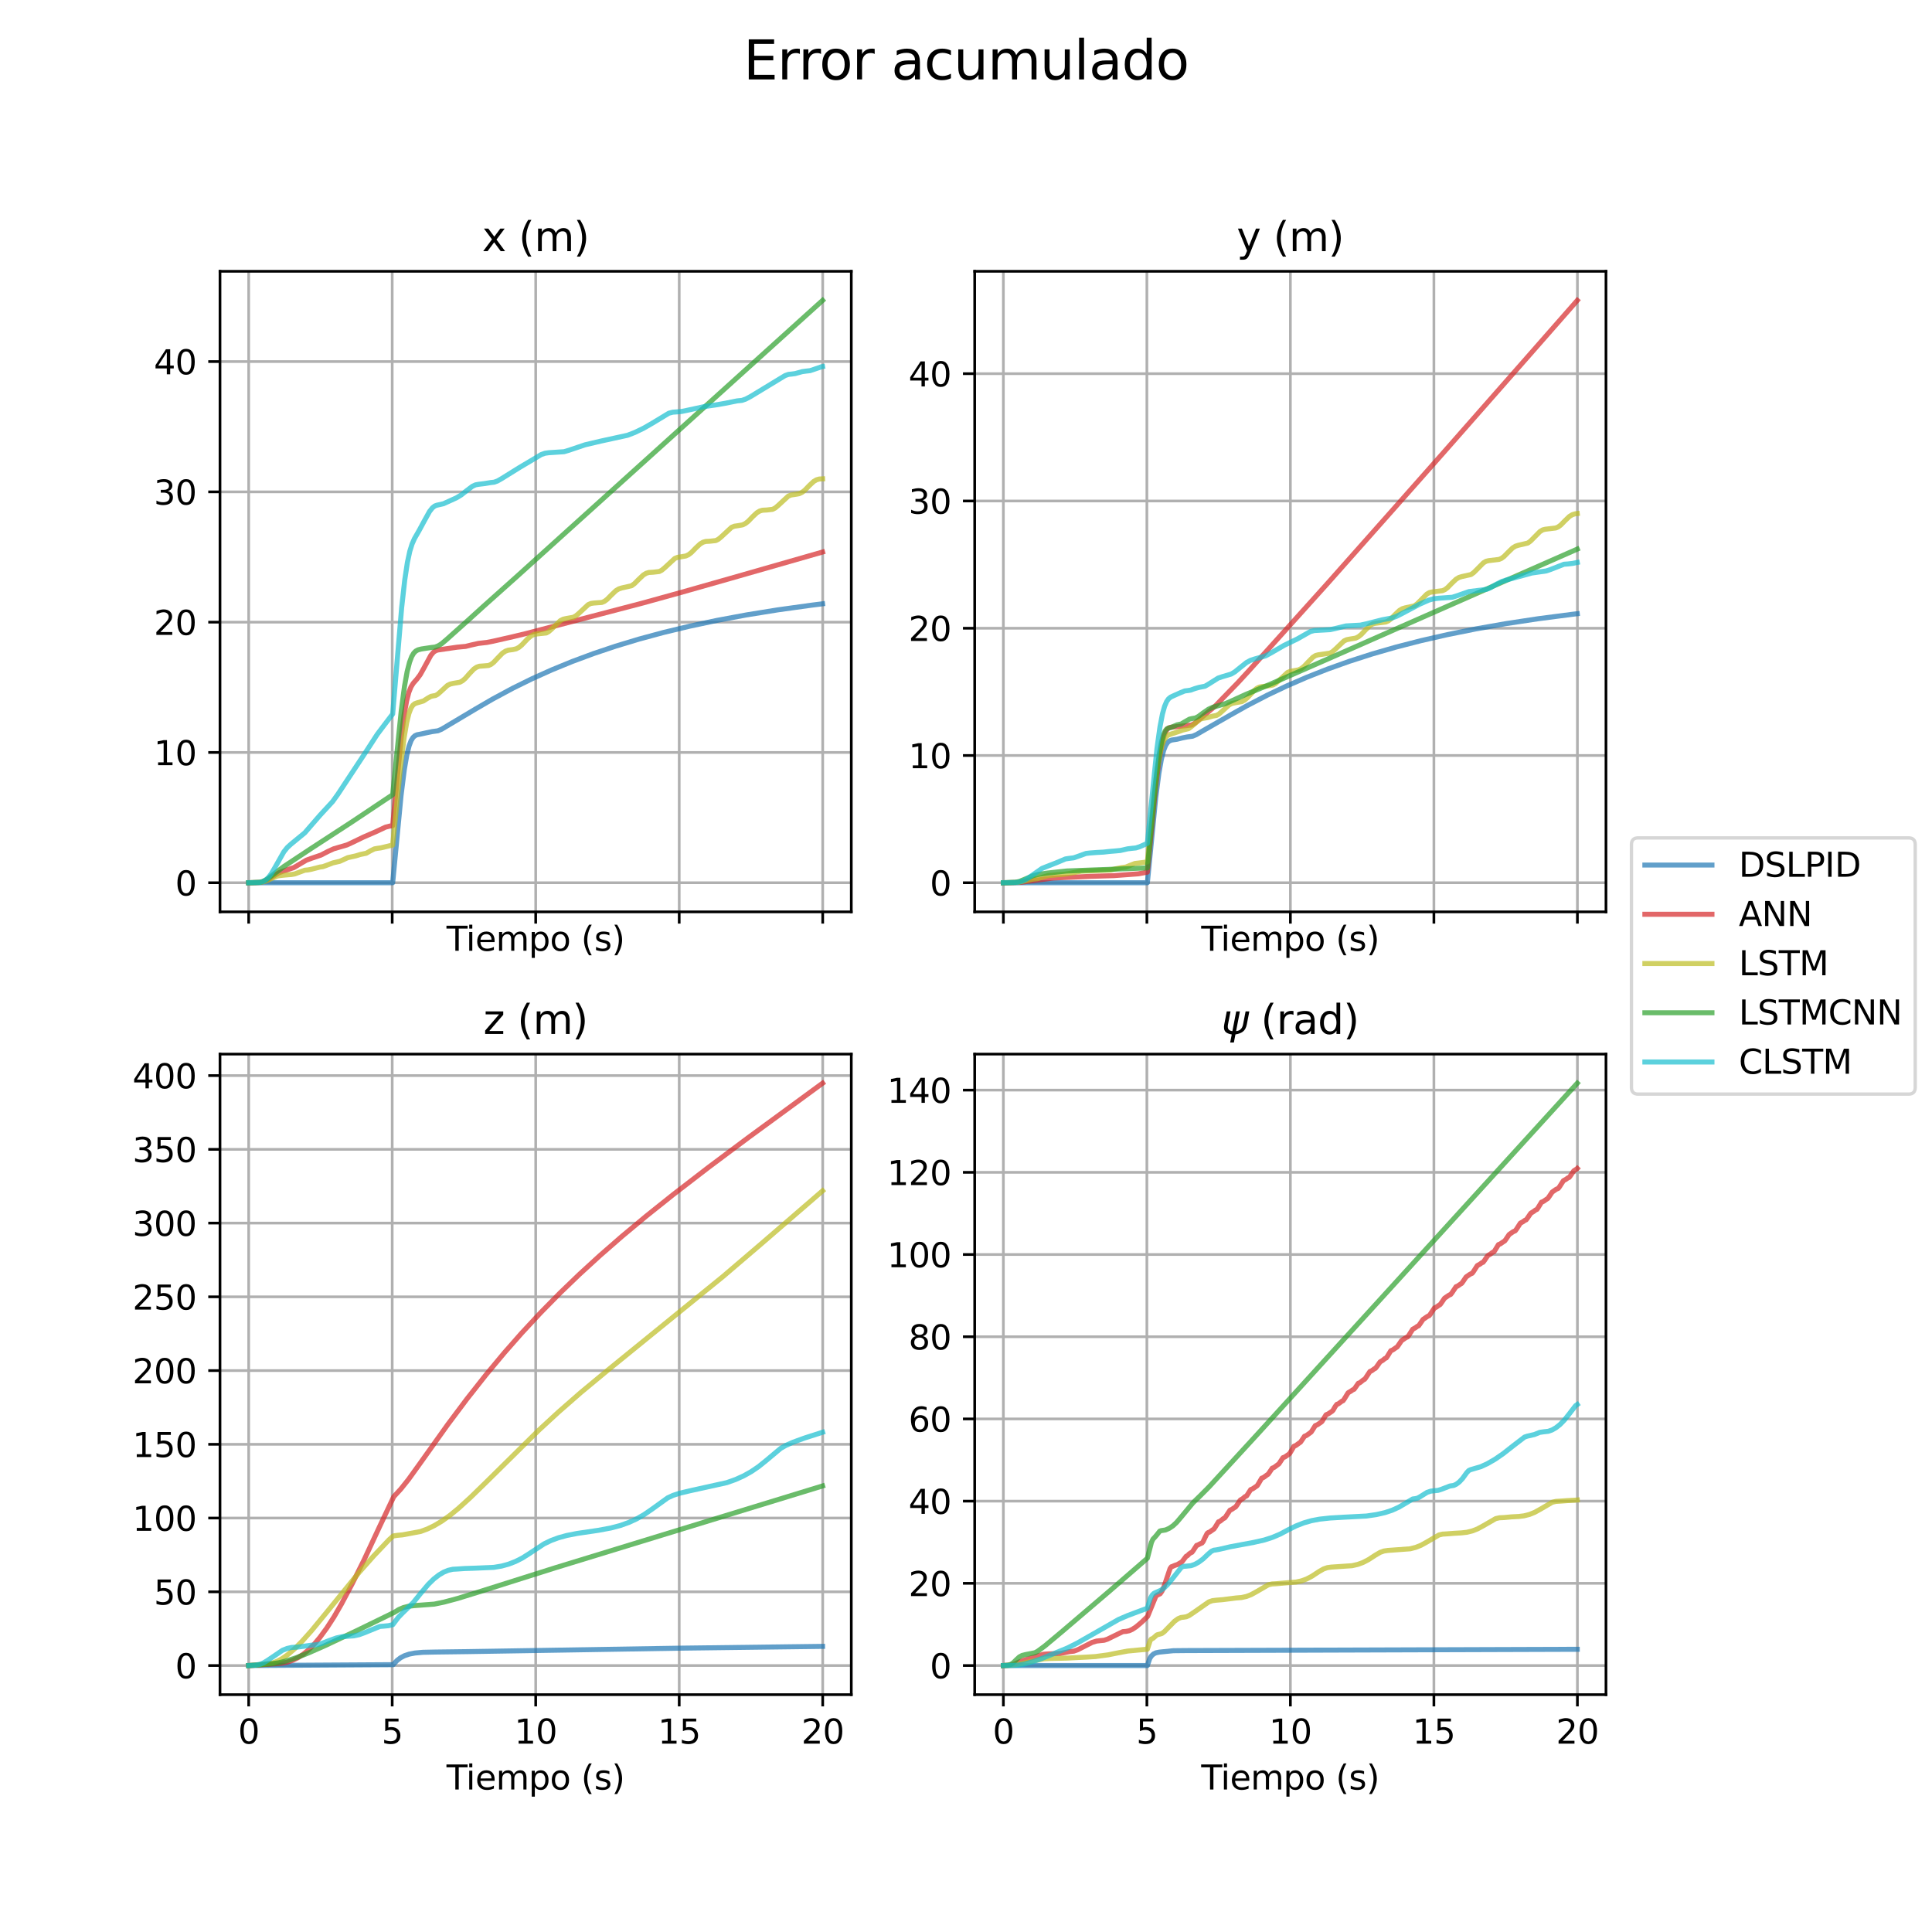 <?xml version="1.0" encoding="utf-8" standalone="no"?>
<!DOCTYPE svg PUBLIC "-//W3C//DTD SVG 1.1//EN"
  "http://www.w3.org/Graphics/SVG/1.1/DTD/svg11.dtd">
<svg height="576pt" version="1.1" viewBox="0 0 576 576" width="576pt" xmlns="http://www.w3.org/2000/svg" xmlns:xlink="http://www.w3.org/1999/xlink">
 <defs>
  <style type="text/css">*{stroke-linecap:butt;stroke-linejoin:round;}</style>
 </defs>
 <g id="figure_1">
  <g id="patch_1">
   <path d="M 0 576 
L 576 576 
L 576 0 
L 0 0 
z
" style="fill:#ffffff;"/>
  </g>
  <g id="axes_1">
   <g id="patch_2">
    <path d="M 65.59 271.86 
L 253.8 271.86 
L 253.8 80.88 
L 65.59 80.88 
z
" style="fill:#ffffff;"/>
   </g>
   <g id="matplotlib.axis_1">
    <g id="xtick_1">
     <g id="line2d_1">
      <path clip-path="url(#pf0947a32e2)" d="M 74.145 271.86 
L 74.145 80.88 
" style="fill:none;stroke:#b0b0b0;stroke-linecap:square;stroke-width:0.8;"/>
     </g>
     <g id="line2d_2">
      <defs>
       <path d="M 0 0 
L 0 3.5 
" id="mba102a4736" style="stroke:#000000;stroke-width:0.8;"/>
      </defs>
      <g>
       <use style="stroke:#000000;stroke-width:0.8;" x="74.145" xlink:href="#mba102a4736" y="271.86"/>
      </g>
     </g>
    </g>
    <g id="xtick_2">
     <g id="line2d_3">
      <path clip-path="url(#pf0947a32e2)" d="M 116.929 271.86 
L 116.929 80.88 
" style="fill:none;stroke:#b0b0b0;stroke-linecap:square;stroke-width:0.8;"/>
     </g>
     <g id="line2d_4">
      <g>
       <use style="stroke:#000000;stroke-width:0.8;" x="116.929" xlink:href="#mba102a4736" y="271.86"/>
      </g>
     </g>
    </g>
    <g id="xtick_3">
     <g id="line2d_5">
      <path clip-path="url(#pf0947a32e2)" d="M 159.713 271.86 
L 159.713 80.88 
" style="fill:none;stroke:#b0b0b0;stroke-linecap:square;stroke-width:0.8;"/>
     </g>
     <g id="line2d_6">
      <g>
       <use style="stroke:#000000;stroke-width:0.8;" x="159.713" xlink:href="#mba102a4736" y="271.86"/>
      </g>
     </g>
    </g>
    <g id="xtick_4">
     <g id="line2d_7">
      <path clip-path="url(#pf0947a32e2)" d="M 202.497 271.86 
L 202.497 80.88 
" style="fill:none;stroke:#b0b0b0;stroke-linecap:square;stroke-width:0.8;"/>
     </g>
     <g id="line2d_8">
      <g>
       <use style="stroke:#000000;stroke-width:0.8;" x="202.497" xlink:href="#mba102a4736" y="271.86"/>
      </g>
     </g>
    </g>
    <g id="xtick_5">
     <g id="line2d_9">
      <path clip-path="url(#pf0947a32e2)" d="M 245.281 271.86 
L 245.281 80.88 
" style="fill:none;stroke:#b0b0b0;stroke-linecap:square;stroke-width:0.8;"/>
     </g>
     <g id="line2d_10">
      <g>
       <use style="stroke:#000000;stroke-width:0.8;" x="245.281" xlink:href="#mba102a4736" y="271.86"/>
      </g>
     </g>
    </g>
    <g id="text_1">
     <!-- Tiempo (s) -->
     <g transform="translate(133.132 283.458)scale(0.1 -0.1)">
      <defs>
       <path d="M -19 4666 
L 3928 4666 
L 3928 4134 
L 2272 4134 
L 2272 0 
L 1638 0 
L 1638 4134 
L -19 4134 
L -19 4666 
z
" id="DejaVuSans-54" transform="scale(0.016)"/>
       <path d="M 603 3500 
L 1178 3500 
L 1178 0 
L 603 0 
L 603 3500 
z
M 603 4863 
L 1178 4863 
L 1178 4134 
L 603 4134 
L 603 4863 
z
" id="DejaVuSans-69" transform="scale(0.016)"/>
       <path d="M 3597 1894 
L 3597 1613 
L 953 1613 
Q 991 1019 1311 708 
Q 1631 397 2203 397 
Q 2534 397 2845 478 
Q 3156 559 3463 722 
L 3463 178 
Q 3153 47 2828 -22 
Q 2503 -91 2169 -91 
Q 1331 -91 842 396 
Q 353 884 353 1716 
Q 353 2575 817 3079 
Q 1281 3584 2069 3584 
Q 2775 3584 3186 3129 
Q 3597 2675 3597 1894 
z
M 3022 2063 
Q 3016 2534 2758 2815 
Q 2500 3097 2075 3097 
Q 1594 3097 1305 2825 
Q 1016 2553 972 2059 
L 3022 2063 
z
" id="DejaVuSans-65" transform="scale(0.016)"/>
       <path d="M 3328 2828 
Q 3544 3216 3844 3400 
Q 4144 3584 4550 3584 
Q 5097 3584 5394 3201 
Q 5691 2819 5691 2113 
L 5691 0 
L 5113 0 
L 5113 2094 
Q 5113 2597 4934 2840 
Q 4756 3084 4391 3084 
Q 3944 3084 3684 2787 
Q 3425 2491 3425 1978 
L 3425 0 
L 2847 0 
L 2847 2094 
Q 2847 2600 2669 2842 
Q 2491 3084 2119 3084 
Q 1678 3084 1418 2786 
Q 1159 2488 1159 1978 
L 1159 0 
L 581 0 
L 581 3500 
L 1159 3500 
L 1159 2956 
Q 1356 3278 1631 3431 
Q 1906 3584 2284 3584 
Q 2666 3584 2933 3390 
Q 3200 3197 3328 2828 
z
" id="DejaVuSans-6d" transform="scale(0.016)"/>
       <path d="M 1159 525 
L 1159 -1331 
L 581 -1331 
L 581 3500 
L 1159 3500 
L 1159 2969 
Q 1341 3281 1617 3432 
Q 1894 3584 2278 3584 
Q 2916 3584 3314 3078 
Q 3713 2572 3713 1747 
Q 3713 922 3314 415 
Q 2916 -91 2278 -91 
Q 1894 -91 1617 61 
Q 1341 213 1159 525 
z
M 3116 1747 
Q 3116 2381 2855 2742 
Q 2594 3103 2138 3103 
Q 1681 3103 1420 2742 
Q 1159 2381 1159 1747 
Q 1159 1113 1420 752 
Q 1681 391 2138 391 
Q 2594 391 2855 752 
Q 3116 1113 3116 1747 
z
" id="DejaVuSans-70" transform="scale(0.016)"/>
       <path d="M 1959 3097 
Q 1497 3097 1228 2736 
Q 959 2375 959 1747 
Q 959 1119 1226 758 
Q 1494 397 1959 397 
Q 2419 397 2687 759 
Q 2956 1122 2956 1747 
Q 2956 2369 2687 2733 
Q 2419 3097 1959 3097 
z
M 1959 3584 
Q 2709 3584 3137 3096 
Q 3566 2609 3566 1747 
Q 3566 888 3137 398 
Q 2709 -91 1959 -91 
Q 1206 -91 779 398 
Q 353 888 353 1747 
Q 353 2609 779 3096 
Q 1206 3584 1959 3584 
z
" id="DejaVuSans-6f" transform="scale(0.016)"/>
       <path id="DejaVuSans-20" transform="scale(0.016)"/>
       <path d="M 1984 4856 
Q 1566 4138 1362 3434 
Q 1159 2731 1159 2009 
Q 1159 1288 1364 580 
Q 1569 -128 1984 -844 
L 1484 -844 
Q 1016 -109 783 600 
Q 550 1309 550 2009 
Q 550 2706 781 3412 
Q 1013 4119 1484 4856 
L 1984 4856 
z
" id="DejaVuSans-28" transform="scale(0.016)"/>
       <path d="M 2834 3397 
L 2834 2853 
Q 2591 2978 2328 3040 
Q 2066 3103 1784 3103 
Q 1356 3103 1142 2972 
Q 928 2841 928 2578 
Q 928 2378 1081 2264 
Q 1234 2150 1697 2047 
L 1894 2003 
Q 2506 1872 2764 1633 
Q 3022 1394 3022 966 
Q 3022 478 2636 193 
Q 2250 -91 1575 -91 
Q 1294 -91 989 -36 
Q 684 19 347 128 
L 347 722 
Q 666 556 975 473 
Q 1284 391 1588 391 
Q 1994 391 2212 530 
Q 2431 669 2431 922 
Q 2431 1156 2273 1281 
Q 2116 1406 1581 1522 
L 1381 1569 
Q 847 1681 609 1914 
Q 372 2147 372 2553 
Q 372 3047 722 3315 
Q 1072 3584 1716 3584 
Q 2034 3584 2315 3537 
Q 2597 3491 2834 3397 
z
" id="DejaVuSans-73" transform="scale(0.016)"/>
       <path d="M 513 4856 
L 1013 4856 
Q 1481 4119 1714 3412 
Q 1947 2706 1947 2009 
Q 1947 1309 1714 600 
Q 1481 -109 1013 -844 
L 513 -844 
Q 928 -128 1133 580 
Q 1338 1288 1338 2009 
Q 1338 2731 1133 3434 
Q 928 4138 513 4856 
z
" id="DejaVuSans-29" transform="scale(0.016)"/>
      </defs>
      <use xlink:href="#DejaVuSans-54"/>
      <use x="57.959" xlink:href="#DejaVuSans-69"/>
      <use x="85.742" xlink:href="#DejaVuSans-65"/>
      <use x="147.266" xlink:href="#DejaVuSans-6d"/>
      <use x="244.678" xlink:href="#DejaVuSans-70"/>
      <use x="308.154" xlink:href="#DejaVuSans-6f"/>
      <use x="369.336" xlink:href="#DejaVuSans-20"/>
      <use x="401.123" xlink:href="#DejaVuSans-28"/>
      <use x="440.137" xlink:href="#DejaVuSans-73"/>
      <use x="492.236" xlink:href="#DejaVuSans-29"/>
     </g>
    </g>
   </g>
   <g id="matplotlib.axis_2">
    <g id="ytick_1">
     <g id="line2d_11">
      <path clip-path="url(#pf0947a32e2)" d="M 65.59 263.179 
L 253.8 263.179 
" style="fill:none;stroke:#b0b0b0;stroke-linecap:square;stroke-width:0.8;"/>
     </g>
     <g id="line2d_12">
      <defs>
       <path d="M 0 0 
L -3.5 0 
" id="mb743e98d02" style="stroke:#000000;stroke-width:0.8;"/>
      </defs>
      <g>
       <use style="stroke:#000000;stroke-width:0.8;" x="65.59" xlink:href="#mb743e98d02" y="263.179"/>
      </g>
     </g>
     <g id="text_2">
      <!-- 0 -->
      <g transform="translate(52.227 266.978)scale(0.1 -0.1)">
       <defs>
        <path d="M 2034 4250 
Q 1547 4250 1301 3770 
Q 1056 3291 1056 2328 
Q 1056 1369 1301 889 
Q 1547 409 2034 409 
Q 2525 409 2770 889 
Q 3016 1369 3016 2328 
Q 3016 3291 2770 3770 
Q 2525 4250 2034 4250 
z
M 2034 4750 
Q 2819 4750 3233 4129 
Q 3647 3509 3647 2328 
Q 3647 1150 3233 529 
Q 2819 -91 2034 -91 
Q 1250 -91 836 529 
Q 422 1150 422 2328 
Q 422 3509 836 4129 
Q 1250 4750 2034 4750 
z
" id="DejaVuSans-30" transform="scale(0.016)"/>
       </defs>
       <use xlink:href="#DejaVuSans-30"/>
      </g>
     </g>
    </g>
    <g id="ytick_2">
     <g id="line2d_13">
      <path clip-path="url(#pf0947a32e2)" d="M 65.59 224.334 
L 253.8 224.334 
" style="fill:none;stroke:#b0b0b0;stroke-linecap:square;stroke-width:0.8;"/>
     </g>
     <g id="line2d_14">
      <g>
       <use style="stroke:#000000;stroke-width:0.8;" x="65.59" xlink:href="#mb743e98d02" y="224.334"/>
      </g>
     </g>
     <g id="text_3">
      <!-- 10 -->
      <g transform="translate(45.865 228.133)scale(0.1 -0.1)">
       <defs>
        <path d="M 794 531 
L 1825 531 
L 1825 4091 
L 703 3866 
L 703 4441 
L 1819 4666 
L 2450 4666 
L 2450 531 
L 3481 531 
L 3481 0 
L 794 0 
L 794 531 
z
" id="DejaVuSans-31" transform="scale(0.016)"/>
       </defs>
       <use xlink:href="#DejaVuSans-31"/>
       <use x="63.623" xlink:href="#DejaVuSans-30"/>
      </g>
     </g>
    </g>
    <g id="ytick_3">
     <g id="line2d_15">
      <path clip-path="url(#pf0947a32e2)" d="M 65.59 185.488 
L 253.8 185.488 
" style="fill:none;stroke:#b0b0b0;stroke-linecap:square;stroke-width:0.8;"/>
     </g>
     <g id="line2d_16">
      <g>
       <use style="stroke:#000000;stroke-width:0.8;" x="65.59" xlink:href="#mb743e98d02" y="185.488"/>
      </g>
     </g>
     <g id="text_4">
      <!-- 20 -->
      <g transform="translate(45.865 189.287)scale(0.1 -0.1)">
       <defs>
        <path d="M 1228 531 
L 3431 531 
L 3431 0 
L 469 0 
L 469 531 
Q 828 903 1448 1529 
Q 2069 2156 2228 2338 
Q 2531 2678 2651 2914 
Q 2772 3150 2772 3378 
Q 2772 3750 2511 3984 
Q 2250 4219 1831 4219 
Q 1534 4219 1204 4116 
Q 875 4013 500 3803 
L 500 4441 
Q 881 4594 1212 4672 
Q 1544 4750 1819 4750 
Q 2544 4750 2975 4387 
Q 3406 4025 3406 3419 
Q 3406 3131 3298 2873 
Q 3191 2616 2906 2266 
Q 2828 2175 2409 1742 
Q 1991 1309 1228 531 
z
" id="DejaVuSans-32" transform="scale(0.016)"/>
       </defs>
       <use xlink:href="#DejaVuSans-32"/>
       <use x="63.623" xlink:href="#DejaVuSans-30"/>
      </g>
     </g>
    </g>
    <g id="ytick_4">
     <g id="line2d_17">
      <path clip-path="url(#pf0947a32e2)" d="M 65.59 146.642 
L 253.8 146.642 
" style="fill:none;stroke:#b0b0b0;stroke-linecap:square;stroke-width:0.8;"/>
     </g>
     <g id="line2d_18">
      <g>
       <use style="stroke:#000000;stroke-width:0.8;" x="65.59" xlink:href="#mb743e98d02" y="146.642"/>
      </g>
     </g>
     <g id="text_5">
      <!-- 30 -->
      <g transform="translate(45.865 150.442)scale(0.1 -0.1)">
       <defs>
        <path d="M 2597 2516 
Q 3050 2419 3304 2112 
Q 3559 1806 3559 1356 
Q 3559 666 3084 287 
Q 2609 -91 1734 -91 
Q 1441 -91 1130 -33 
Q 819 25 488 141 
L 488 750 
Q 750 597 1062 519 
Q 1375 441 1716 441 
Q 2309 441 2620 675 
Q 2931 909 2931 1356 
Q 2931 1769 2642 2001 
Q 2353 2234 1838 2234 
L 1294 2234 
L 1294 2753 
L 1863 2753 
Q 2328 2753 2575 2939 
Q 2822 3125 2822 3475 
Q 2822 3834 2567 4026 
Q 2313 4219 1838 4219 
Q 1578 4219 1281 4162 
Q 984 4106 628 3988 
L 628 4550 
Q 988 4650 1302 4700 
Q 1616 4750 1894 4750 
Q 2613 4750 3031 4423 
Q 3450 4097 3450 3541 
Q 3450 3153 3228 2886 
Q 3006 2619 2597 2516 
z
" id="DejaVuSans-33" transform="scale(0.016)"/>
       </defs>
       <use xlink:href="#DejaVuSans-33"/>
       <use x="63.623" xlink:href="#DejaVuSans-30"/>
      </g>
     </g>
    </g>
    <g id="ytick_5">
     <g id="line2d_19">
      <path clip-path="url(#pf0947a32e2)" d="M 65.59 107.797 
L 253.8 107.797 
" style="fill:none;stroke:#b0b0b0;stroke-linecap:square;stroke-width:0.8;"/>
     </g>
     <g id="line2d_20">
      <g>
       <use style="stroke:#000000;stroke-width:0.8;" x="65.59" xlink:href="#mb743e98d02" y="107.797"/>
      </g>
     </g>
     <g id="text_6">
      <!-- 40 -->
      <g transform="translate(45.865 111.596)scale(0.1 -0.1)">
       <defs>
        <path d="M 2419 4116 
L 825 1625 
L 2419 1625 
L 2419 4116 
z
M 2253 4666 
L 3047 4666 
L 3047 1625 
L 3713 1625 
L 3713 1100 
L 3047 1100 
L 3047 0 
L 2419 0 
L 2419 1100 
L 313 1100 
L 313 1709 
L 2253 4666 
z
" id="DejaVuSans-34" transform="scale(0.016)"/>
       </defs>
       <use xlink:href="#DejaVuSans-34"/>
       <use x="63.623" xlink:href="#DejaVuSans-30"/>
      </g>
     </g>
    </g>
   </g>
   <g id="line2d_21">
    <path clip-path="url(#pf0947a32e2)" d="M 74.145 263.179 
L 117.072 263.179 
L 119.567 237.164 
L 120.53 229.503 
L 121.279 225.143 
L 121.956 222.406 
L 122.562 220.806 
L 123.133 219.876 
L 123.703 219.35 
L 124.345 219.057 
L 125.45 218.846 
L 127.161 218.468 
L 128.908 218.103 
L 130.548 217.881 
L 131.654 217.409 
L 133.365 216.392 
L 137.109 214.16 
L 141.886 211.315 
L 146.878 208.414 
L 152.974 205.136 
L 158.643 202.35 
L 164.49 199.721 
L 170.587 197.223 
L 176.933 194.864 
L 183.565 192.637 
L 190.517 190.537 
L 197.862 188.552 
L 205.599 186.694 
L 213.799 184.954 
L 222.534 183.331 
L 231.875 181.823 
L 241.929 180.429 
L 245.245 180.015 
L 245.245 180.015 
" style="fill:none;stroke:#1f77b4;stroke-linecap:square;stroke-opacity:0.7;stroke-width:1.5;"/>
   </g>
   <g id="line2d_22">
    <path clip-path="url(#pf0947a32e2)" d="M 74.145 263.179 
L 77.532 263.072 
L 78.709 262.784 
L 79.85 262.266 
L 81.418 261.27 
L 83.237 260.177 
L 84.484 259.7 
L 87.586 258.665 
L 89.048 257.802 
L 91.33 256.456 
L 92.685 255.952 
L 95.68 254.934 
L 97.747 253.862 
L 99.494 253.058 
L 101.099 252.589 
L 103.452 251.903 
L 105.056 251.159 
L 108.336 249.574 
L 112.009 247.983 
L 114.968 246.594 
L 116.287 246.266 
L 117.072 246.161 
L 119.603 220.015 
L 120.494 213.085 
L 121.243 208.886 
L 121.885 206.421 
L 122.526 204.802 
L 123.204 203.709 
L 124.345 202.405 
L 125.272 201.16 
L 126.27 199.382 
L 128.445 195.383 
L 129.229 194.454 
L 129.907 193.981 
L 130.584 193.779 
L 136.253 192.957 
L 137.572 192.83 
L 138.82 192.718 
L 140.46 192.307 
L 142.635 191.82 
L 145.166 191.531 
L 146.949 191.182 
L 152.939 189.816 
L 156.789 188.894 
L 191.48 179.823 
L 202.746 176.705 
L 217.756 172.445 
L 245.245 164.576 
L 245.245 164.576 
" style="fill:none;stroke:#d62728;stroke-linecap:square;stroke-opacity:0.7;stroke-width:1.5;"/>
   </g>
   <g id="line2d_23">
    <path clip-path="url(#pf0947a32e2)" d="M 74.145 263.179 
L 77.71 263.071 
L 78.958 262.778 
L 80.277 262.224 
L 82.702 261.163 
L 83.7 261.01 
L 85.376 260.844 
L 86.909 260.718 
L 87.907 260.542 
L 89.155 260.071 
L 90.866 259.442 
L 91.829 259.353 
L 92.756 259.177 
L 95.394 258.496 
L 96.25 258.385 
L 97.284 258.013 
L 99.245 257.262 
L 101.313 256.785 
L 103.702 255.693 
L 106.09 255.165 
L 107.445 254.746 
L 109.192 254.388 
L 110.44 253.669 
L 111.617 253.088 
L 112.437 252.93 
L 113.542 252.78 
L 116.252 252.129 
L 117.036 251.947 
L 117.072 251.933 
L 119.425 228.338 
L 120.459 220.069 
L 121.243 215.44 
L 121.92 212.694 
L 122.526 211.123 
L 123.061 210.291 
L 123.596 209.832 
L 124.238 209.58 
L 126.234 208.99 
L 127.411 208.223 
L 128.481 207.616 
L 129.158 207.471 
L 129.835 207.355 
L 130.477 207.002 
L 131.333 206.253 
L 133.365 204.376 
L 134.221 203.94 
L 135.148 203.734 
L 137.109 203.397 
L 137.893 202.968 
L 138.713 202.256 
L 140.032 200.755 
L 141.28 199.462 
L 142.136 198.889 
L 142.92 198.625 
L 143.883 198.557 
L 145.665 198.406 
L 146.414 198.068 
L 147.199 197.458 
L 148.339 196.237 
L 149.801 194.731 
L 150.693 194.137 
L 151.548 193.839 
L 152.832 193.674 
L 153.866 193.446 
L 154.686 193.025 
L 155.541 192.319 
L 157.324 190.438 
L 158.358 189.575 
L 159.178 189.17 
L 159.998 189.01 
L 162.886 188.709 
L 163.635 188.275 
L 164.526 187.48 
L 167.057 185.036 
L 167.913 184.606 
L 168.84 184.398 
L 170.908 184.037 
L 171.728 183.583 
L 172.619 182.821 
L 175.365 180.264 
L 176.185 179.909 
L 177.04 179.784 
L 179.429 179.614 
L 180.178 179.297 
L 180.998 178.688 
L 182.21 177.451 
L 183.601 176.119 
L 184.492 175.569 
L 185.383 175.289 
L 188.307 174.63 
L 189.162 173.998 
L 190.375 172.776 
L 191.801 171.426 
L 192.656 170.909 
L 193.476 170.669 
L 194.653 170.605 
L 196.543 170.391 
L 197.291 170.004 
L 198.147 169.293 
L 201.178 166.491 
L 202.033 166.153 
L 203.138 165.986 
L 204.458 165.76 
L 205.278 165.38 
L 206.133 164.721 
L 207.453 163.366 
L 208.736 162.168 
L 209.592 161.657 
L 210.412 161.423 
L 211.624 161.36 
L 213.407 161.16 
L 214.155 160.782 
L 215.011 160.078 
L 218.113 157.207 
L 218.969 156.878 
L 220.074 156.716 
L 221.393 156.481 
L 222.213 156.089 
L 223.069 155.417 
L 224.459 153.974 
L 225.671 152.851 
L 226.527 152.345 
L 227.347 152.115 
L 228.631 152.05 
L 230.342 151.847 
L 231.091 151.462 
L 231.946 150.75 
L 235.013 147.907 
L 235.868 147.575 
L 236.973 147.411 
L 238.293 147.179 
L 239.113 146.792 
L 239.968 146.125 
L 241.323 144.721 
L 242.571 143.557 
L 243.427 143.047 
L 244.247 142.814 
L 245.245 142.763 
L 245.245 142.763 
" style="fill:none;stroke:#bcbd22;stroke-linecap:square;stroke-opacity:0.7;stroke-width:1.5;"/>
   </g>
   <g id="line2d_24">
    <path clip-path="url(#pf0947a32e2)" d="M 74.145 263.179 
L 77.354 263.071 
L 78.352 262.794 
L 79.35 262.283 
L 80.67 261.332 
L 84.627 258.342 
L 92.649 253.032 
L 104.664 245.211 
L 117.072 236.931 
L 119.639 211.808 
L 120.601 204.598 
L 121.386 200.235 
L 122.099 197.437 
L 122.74 195.747 
L 123.347 194.725 
L 123.953 194.113 
L 124.63 193.743 
L 125.628 193.485 
L 128.588 193.041 
L 129.693 192.919 
L 130.62 192.568 
L 131.654 191.919 
L 133.044 190.747 
L 139.533 184.944 
L 144.168 180.741 
L 153.83 172.11 
L 205.706 125.274 
L 245.245 89.561 
L 245.245 89.561 
" style="fill:none;stroke:#2ca02c;stroke-linecap:square;stroke-opacity:0.7;stroke-width:1.5;"/>
   </g>
   <g id="line2d_25">
    <path clip-path="url(#pf0947a32e2)" d="M 74.145 263.179 
L 77.568 263.07 
L 78.495 262.806 
L 79.279 262.341 
L 80.028 261.632 
L 80.883 260.494 
L 81.989 258.61 
L 84.627 253.955 
L 85.661 252.664 
L 86.731 251.688 
L 90.866 248.292 
L 92.649 246.227 
L 95.43 243.026 
L 99.174 238.969 
L 100.814 236.671 
L 109.442 223.604 
L 112.472 218.933 
L 114.54 216.189 
L 117.072 212.867 
L 119.746 181.176 
L 120.673 172.894 
L 121.457 167.709 
L 122.17 164.382 
L 122.847 162.202 
L 123.596 160.52 
L 124.915 158.234 
L 126.484 155.327 
L 128.053 152.503 
L 128.908 151.413 
L 129.621 150.853 
L 130.263 150.62 
L 132.224 150.176 
L 136.075 148.425 
L 137.465 147.59 
L 138.998 146.386 
L 140.817 144.999 
L 141.779 144.554 
L 142.671 144.388 
L 144.346 144.188 
L 146.272 143.874 
L 147.341 143.754 
L 148.304 143.406 
L 149.552 142.694 
L 154.935 139.347 
L 158.429 137.28 
L 161.353 135.522 
L 162.494 135.124 
L 163.635 134.968 
L 168.163 134.671 
L 169.553 134.26 
L 174.438 132.612 
L 179.144 131.504 
L 187.095 129.77 
L 189.305 128.914 
L 191.908 127.653 
L 194.51 126.154 
L 199.395 123.198 
L 200.571 122.889 
L 201.819 122.801 
L 203.281 122.662 
L 205.492 122.195 
L 210.269 121.161 
L 213.442 120.713 
L 216.188 120.237 
L 219.753 119.52 
L 221.215 119.366 
L 222.32 118.984 
L 223.746 118.231 
L 232.552 112.888 
L 234.086 111.963 
L 235.084 111.614 
L 236.011 111.522 
L 237.045 111.388 
L 239.148 110.802 
L 240.325 110.639 
L 241.501 110.508 
L 242.714 110.108 
L 244.96 109.333 
L 245.245 109.283 
L 245.245 109.283 
" style="fill:none;stroke:#17becf;stroke-linecap:square;stroke-opacity:0.7;stroke-width:1.5;"/>
   </g>
   <g id="patch_3">
    <path d="M 65.59 271.86 
L 65.59 80.88 
" style="fill:none;stroke:#000000;stroke-linecap:square;stroke-linejoin:miter;stroke-width:0.8;"/>
   </g>
   <g id="patch_4">
    <path d="M 253.8 271.86 
L 253.8 80.88 
" style="fill:none;stroke:#000000;stroke-linecap:square;stroke-linejoin:miter;stroke-width:0.8;"/>
   </g>
   <g id="patch_5">
    <path d="M 65.59 271.86 
L 253.8 271.86 
" style="fill:none;stroke:#000000;stroke-linecap:square;stroke-linejoin:miter;stroke-width:0.8;"/>
   </g>
   <g id="patch_6">
    <path d="M 65.59 80.88 
L 253.8 80.88 
" style="fill:none;stroke:#000000;stroke-linecap:square;stroke-linejoin:miter;stroke-width:0.8;"/>
   </g>
   <g id="text_7">
    <!-- x (m) -->
    <g transform="translate(143.711 74.88)scale(0.12 -0.12)">
     <defs>
      <path d="M 3513 3500 
L 2247 1797 
L 3578 0 
L 2900 0 
L 1881 1375 
L 863 0 
L 184 0 
L 1544 1831 
L 300 3500 
L 978 3500 
L 1906 2253 
L 2834 3500 
L 3513 3500 
z
" id="DejaVuSans-78" transform="scale(0.016)"/>
     </defs>
     <use xlink:href="#DejaVuSans-78"/>
     <use x="59.18" xlink:href="#DejaVuSans-20"/>
     <use x="90.967" xlink:href="#DejaVuSans-28"/>
     <use x="129.98" xlink:href="#DejaVuSans-6d"/>
     <use x="227.393" xlink:href="#DejaVuSans-29"/>
    </g>
   </g>
  </g>
  <g id="axes_2">
   <g id="patch_7">
    <path d="M 290.59 271.86 
L 478.8 271.86 
L 478.8 80.88 
L 290.59 80.88 
z
" style="fill:#ffffff;"/>
   </g>
   <g id="matplotlib.axis_3">
    <g id="xtick_6">
     <g id="line2d_26">
      <path clip-path="url(#p0bc96c03c1)" d="M 299.145 271.86 
L 299.145 80.88 
" style="fill:none;stroke:#b0b0b0;stroke-linecap:square;stroke-width:0.8;"/>
     </g>
     <g id="line2d_27">
      <g>
       <use style="stroke:#000000;stroke-width:0.8;" x="299.145" xlink:href="#mba102a4736" y="271.86"/>
      </g>
     </g>
    </g>
    <g id="xtick_7">
     <g id="line2d_28">
      <path clip-path="url(#p0bc96c03c1)" d="M 341.929 271.86 
L 341.929 80.88 
" style="fill:none;stroke:#b0b0b0;stroke-linecap:square;stroke-width:0.8;"/>
     </g>
     <g id="line2d_29">
      <g>
       <use style="stroke:#000000;stroke-width:0.8;" x="341.929" xlink:href="#mba102a4736" y="271.86"/>
      </g>
     </g>
    </g>
    <g id="xtick_8">
     <g id="line2d_30">
      <path clip-path="url(#p0bc96c03c1)" d="M 384.713 271.86 
L 384.713 80.88 
" style="fill:none;stroke:#b0b0b0;stroke-linecap:square;stroke-width:0.8;"/>
     </g>
     <g id="line2d_31">
      <g>
       <use style="stroke:#000000;stroke-width:0.8;" x="384.713" xlink:href="#mba102a4736" y="271.86"/>
      </g>
     </g>
    </g>
    <g id="xtick_9">
     <g id="line2d_32">
      <path clip-path="url(#p0bc96c03c1)" d="M 427.497 271.86 
L 427.497 80.88 
" style="fill:none;stroke:#b0b0b0;stroke-linecap:square;stroke-width:0.8;"/>
     </g>
     <g id="line2d_33">
      <g>
       <use style="stroke:#000000;stroke-width:0.8;" x="427.497" xlink:href="#mba102a4736" y="271.86"/>
      </g>
     </g>
    </g>
    <g id="xtick_10">
     <g id="line2d_34">
      <path clip-path="url(#p0bc96c03c1)" d="M 470.281 271.86 
L 470.281 80.88 
" style="fill:none;stroke:#b0b0b0;stroke-linecap:square;stroke-width:0.8;"/>
     </g>
     <g id="line2d_35">
      <g>
       <use style="stroke:#000000;stroke-width:0.8;" x="470.281" xlink:href="#mba102a4736" y="271.86"/>
      </g>
     </g>
    </g>
    <g id="text_8">
     <!-- Tiempo (s) -->
     <g transform="translate(358.132 283.458)scale(0.1 -0.1)">
      <use xlink:href="#DejaVuSans-54"/>
      <use x="57.959" xlink:href="#DejaVuSans-69"/>
      <use x="85.742" xlink:href="#DejaVuSans-65"/>
      <use x="147.266" xlink:href="#DejaVuSans-6d"/>
      <use x="244.678" xlink:href="#DejaVuSans-70"/>
      <use x="308.154" xlink:href="#DejaVuSans-6f"/>
      <use x="369.336" xlink:href="#DejaVuSans-20"/>
      <use x="401.123" xlink:href="#DejaVuSans-28"/>
      <use x="440.137" xlink:href="#DejaVuSans-73"/>
      <use x="492.236" xlink:href="#DejaVuSans-29"/>
     </g>
    </g>
   </g>
   <g id="matplotlib.axis_4">
    <g id="ytick_6">
     <g id="line2d_36">
      <path clip-path="url(#p0bc96c03c1)" d="M 290.59 263.179 
L 478.8 263.179 
" style="fill:none;stroke:#b0b0b0;stroke-linecap:square;stroke-width:0.8;"/>
     </g>
     <g id="line2d_37">
      <g>
       <use style="stroke:#000000;stroke-width:0.8;" x="290.59" xlink:href="#mb743e98d02" y="263.179"/>
      </g>
     </g>
     <g id="text_9">
      <!-- 0 -->
      <g transform="translate(277.228 266.978)scale(0.1 -0.1)">
       <use xlink:href="#DejaVuSans-30"/>
      </g>
     </g>
    </g>
    <g id="ytick_7">
     <g id="line2d_38">
      <path clip-path="url(#p0bc96c03c1)" d="M 290.59 225.238 
L 478.8 225.238 
" style="fill:none;stroke:#b0b0b0;stroke-linecap:square;stroke-width:0.8;"/>
     </g>
     <g id="line2d_39">
      <g>
       <use style="stroke:#000000;stroke-width:0.8;" x="290.59" xlink:href="#mb743e98d02" y="225.238"/>
      </g>
     </g>
     <g id="text_10">
      <!-- 10 -->
      <g transform="translate(270.865 229.037)scale(0.1 -0.1)">
       <use xlink:href="#DejaVuSans-31"/>
       <use x="63.623" xlink:href="#DejaVuSans-30"/>
      </g>
     </g>
    </g>
    <g id="ytick_8">
     <g id="line2d_40">
      <path clip-path="url(#p0bc96c03c1)" d="M 290.59 187.296 
L 478.8 187.296 
" style="fill:none;stroke:#b0b0b0;stroke-linecap:square;stroke-width:0.8;"/>
     </g>
     <g id="line2d_41">
      <g>
       <use style="stroke:#000000;stroke-width:0.8;" x="290.59" xlink:href="#mb743e98d02" y="187.296"/>
      </g>
     </g>
     <g id="text_11">
      <!-- 20 -->
      <g transform="translate(270.865 191.095)scale(0.1 -0.1)">
       <use xlink:href="#DejaVuSans-32"/>
       <use x="63.623" xlink:href="#DejaVuSans-30"/>
      </g>
     </g>
    </g>
    <g id="ytick_9">
     <g id="line2d_42">
      <path clip-path="url(#p0bc96c03c1)" d="M 290.59 149.354 
L 478.8 149.354 
" style="fill:none;stroke:#b0b0b0;stroke-linecap:square;stroke-width:0.8;"/>
     </g>
     <g id="line2d_43">
      <g>
       <use style="stroke:#000000;stroke-width:0.8;" x="290.59" xlink:href="#mb743e98d02" y="149.354"/>
      </g>
     </g>
     <g id="text_12">
      <!-- 30 -->
      <g transform="translate(270.865 153.154)scale(0.1 -0.1)">
       <use xlink:href="#DejaVuSans-33"/>
       <use x="63.623" xlink:href="#DejaVuSans-30"/>
      </g>
     </g>
    </g>
    <g id="ytick_10">
     <g id="line2d_44">
      <path clip-path="url(#p0bc96c03c1)" d="M 290.59 111.413 
L 478.8 111.413 
" style="fill:none;stroke:#b0b0b0;stroke-linecap:square;stroke-width:0.8;"/>
     </g>
     <g id="line2d_45">
      <g>
       <use style="stroke:#000000;stroke-width:0.8;" x="290.59" xlink:href="#mb743e98d02" y="111.413"/>
      </g>
     </g>
     <g id="text_13">
      <!-- 40 -->
      <g transform="translate(270.865 115.212)scale(0.1 -0.1)">
       <use xlink:href="#DejaVuSans-34"/>
       <use x="63.623" xlink:href="#DejaVuSans-30"/>
      </g>
     </g>
    </g>
   </g>
   <g id="line2d_46">
    <path clip-path="url(#p0bc96c03c1)" d="M 299.145 263.179 
L 342.072 263.179 
L 344.567 237.799 
L 345.494 230.621 
L 346.243 226.38 
L 346.92 223.742 
L 347.526 222.221 
L 348.097 221.357 
L 348.667 220.885 
L 349.345 220.631 
L 350.914 220.397 
L 352.518 219.993 
L 353.944 219.711 
L 355.548 219.494 
L 356.654 219.028 
L 358.436 217.988 
L 361.859 216.019 
L 366.601 213.306 
L 371.664 210.457 
L 377.867 207.235 
L 383.608 204.513 
L 389.562 201.933 
L 395.765 199.488 
L 402.254 197.172 
L 409.028 194.992 
L 416.159 192.934 
L 423.646 191.005 
L 431.561 189.197 
L 439.975 187.506 
L 448.96 185.929 
L 458.586 184.467 
L 468.961 183.12 
L 470.245 182.968 
L 470.245 182.968 
" style="fill:none;stroke:#1f77b4;stroke-linecap:square;stroke-opacity:0.7;stroke-width:1.5;"/>
   </g>
   <g id="line2d_47">
    <path clip-path="url(#p0bc96c03c1)" d="M 299.145 263.179 
L 304.172 263.069 
L 307.06 262.674 
L 313.941 261.794 
L 316.651 261.655 
L 322.783 261.381 
L 325.101 261.273 
L 332.124 261.053 
L 337.508 260.655 
L 339.398 260.518 
L 341.929 260.039 
L 342.072 260.017 
L 344.532 234.62 
L 345.494 226.897 
L 346.279 222.289 
L 346.92 219.698 
L 347.491 218.205 
L 348.026 217.375 
L 348.525 216.978 
L 349.06 216.826 
L 355.263 216.156 
L 356.19 215.62 
L 357.402 214.628 
L 360.362 212.141 
L 362.465 210.333 
L 364.569 208.15 
L 368.954 203.64 
L 371.913 200.436 
L 382.574 188.609 
L 395.801 173.916 
L 414.982 152.312 
L 430.278 135.029 
L 454.308 107.72 
L 469.461 90.464 
L 470.245 89.561 
L 470.245 89.561 
" style="fill:none;stroke:#d62728;stroke-linecap:square;stroke-opacity:0.7;stroke-width:1.5;"/>
   </g>
   <g id="line2d_48">
    <path clip-path="url(#p0bc96c03c1)" d="M 299.145 263.179 
L 303.352 263.069 
L 304.956 262.767 
L 307.987 262.108 
L 309.377 261.959 
L 310.875 261.497 
L 312.551 261.038 
L 313.763 260.952 
L 315.332 260.793 
L 317.114 260.671 
L 318.398 260.488 
L 322.355 259.73 
L 331.126 259.368 
L 332.802 258.975 
L 334.299 258.685 
L 335.69 258.499 
L 336.83 258.03 
L 338.364 257.434 
L 339.291 257.328 
L 340.325 257.207 
L 342.072 256.972 
L 344.104 236.575 
L 345.066 228.988 
L 345.815 224.677 
L 346.457 222.126 
L 347.063 220.567 
L 347.633 219.69 
L 348.204 219.206 
L 348.917 218.912 
L 351.306 218.136 
L 352.661 217.648 
L 354.372 217.235 
L 355.192 216.622 
L 357.866 214.385 
L 358.579 214.189 
L 360.005 213.937 
L 361.645 213.479 
L 362.679 213.302 
L 363.392 212.898 
L 364.319 212.089 
L 366.423 210.167 
L 367.278 209.735 
L 368.205 209.527 
L 370.238 209.175 
L 371.058 208.731 
L 371.949 207.975 
L 373.625 206.161 
L 374.659 205.247 
L 375.443 204.845 
L 376.192 204.717 
L 377.19 204.597 
L 378.794 204.367 
L 379.507 204.211 
L 380.221 203.828 
L 381.076 203.094 
L 383.821 200.518 
L 384.677 200.151 
L 385.711 199.972 
L 387.137 199.714 
L 387.957 199.318 
L 388.813 198.644 
L 390.025 197.357 
L 391.416 195.955 
L 392.236 195.438 
L 392.984 195.23 
L 396.514 194.728 
L 397.227 194.327 
L 398.083 193.578 
L 400.685 191.096 
L 401.506 190.714 
L 402.468 190.527 
L 404.18 190.246 
L 405 189.838 
L 405.855 189.149 
L 407.139 187.776 
L 408.422 186.517 
L 409.242 186.022 
L 409.991 185.833 
L 413.164 185.442 
L 413.877 185.129 
L 414.662 184.531 
L 415.909 183.241 
L 417.193 182.016 
L 418.049 181.493 
L 418.904 181.231 
L 421.65 180.633 
L 422.47 180.056 
L 423.504 179.027 
L 425.358 177.149 
L 426.142 176.682 
L 426.891 176.493 
L 430.064 176.102 
L 430.777 175.791 
L 431.561 175.196 
L 432.809 173.911 
L 434.093 172.689 
L 434.948 172.166 
L 435.804 171.903 
L 438.549 171.289 
L 439.369 170.709 
L 440.403 169.68 
L 442.257 167.807 
L 443.042 167.343 
L 443.79 167.157 
L 446.892 166.784 
L 447.605 166.494 
L 448.39 165.918 
L 449.53 164.759 
L 450.957 163.372 
L 451.812 162.838 
L 452.668 162.563 
L 455.485 161.912 
L 456.305 161.318 
L 457.374 160.238 
L 459.121 158.469 
L 459.941 157.977 
L 460.69 157.789 
L 463.827 157.407 
L 464.54 157.107 
L 465.325 156.522 
L 466.501 155.318 
L 467.892 153.979 
L 468.748 153.455 
L 469.603 153.19 
L 470.245 153.104 
L 470.245 153.104 
" style="fill:none;stroke:#bcbd22;stroke-linecap:square;stroke-opacity:0.7;stroke-width:1.5;"/>
   </g>
   <g id="line2d_49">
    <path clip-path="url(#p0bc96c03c1)" d="M 299.145 263.179 
L 302.71 263.07 
L 303.958 262.773 
L 305.456 262.158 
L 308.058 261.073 
L 309.698 260.669 
L 312.408 260.28 
L 318.006 259.673 
L 323.282 259.469 
L 342.072 258.755 
L 344.674 232.088 
L 345.566 225.215 
L 346.279 221.27 
L 346.885 219.033 
L 347.42 217.832 
L 347.883 217.28 
L 348.311 217.087 
L 349.202 216.855 
L 350.914 216.105 
L 352.161 215.842 
L 353.16 215.245 
L 354.586 214.418 
L 355.335 214.238 
L 356.404 214.058 
L 357.26 213.614 
L 358.65 212.584 
L 360.29 211.448 
L 361.503 210.887 
L 363.071 210.434 
L 365.424 209.743 
L 367.314 208.91 
L 371.45 207.02 
L 377.974 204.302 
L 396.015 196.4 
L 455.378 170.25 
L 470.245 163.705 
L 470.245 163.705 
" style="fill:none;stroke:#2ca02c;stroke-linecap:square;stroke-opacity:0.7;stroke-width:1.5;"/>
   </g>
   <g id="line2d_50">
    <path clip-path="url(#p0bc96c03c1)" d="M 299.145 263.179 
L 303.281 263.07 
L 304.564 262.794 
L 305.67 262.326 
L 306.846 261.574 
L 310.661 258.906 
L 312.194 258.296 
L 314.904 257.24 
L 317.649 256.082 
L 318.719 255.913 
L 320.073 255.757 
L 321.321 255.33 
L 323.781 254.443 
L 324.922 254.309 
L 326.955 254.156 
L 328.987 254.047 
L 330.805 253.843 
L 332.695 253.687 
L 334.014 253.561 
L 336.224 253.063 
L 337.508 252.914 
L 338.649 252.799 
L 339.79 252.439 
L 342.072 251.427 
L 344.924 223.258 
L 345.815 216.809 
L 346.564 212.887 
L 347.206 210.582 
L 347.812 209.167 
L 348.382 208.35 
L 349.024 207.823 
L 349.951 207.398 
L 351.876 206.538 
L 353.231 205.992 
L 354.087 205.889 
L 354.942 205.758 
L 356.262 205.281 
L 357.438 204.943 
L 359.256 204.583 
L 360.29 203.98 
L 363.178 202.158 
L 364.39 201.753 
L 367.064 200.96 
L 368.134 200.32 
L 369.56 199.167 
L 371.628 197.521 
L 372.805 196.881 
L 374.053 196.467 
L 377.297 195.543 
L 378.723 194.779 
L 382.895 192.374 
L 386.745 190.51 
L 390.667 188.289 
L 391.808 187.995 
L 393.056 187.92 
L 396.55 187.723 
L 398.011 187.408 
L 401.292 186.611 
L 403.003 186.515 
L 405.57 186.376 
L 407.174 186.031 
L 412.166 184.765 
L 414.947 184.254 
L 416.409 183.721 
L 418.191 182.812 
L 423.183 180.152 
L 425.964 178.921 
L 427.425 178.521 
L 428.887 178.357 
L 432.987 178.066 
L 434.449 177.602 
L 437.943 176.373 
L 442.364 175.829 
L 443.291 175.663 
L 444.325 175.234 
L 446.179 174.15 
L 447.748 173.359 
L 449.174 172.899 
L 454.486 171.452 
L 456.661 170.843 
L 458.515 170.574 
L 461.011 170.213 
L 462.366 169.752 
L 466.287 168.218 
L 467.464 168.137 
L 468.819 167.978 
L 470.245 167.685 
L 470.245 167.685 
" style="fill:none;stroke:#17becf;stroke-linecap:square;stroke-opacity:0.7;stroke-width:1.5;"/>
   </g>
   <g id="patch_8">
    <path d="M 290.59 271.86 
L 290.59 80.88 
" style="fill:none;stroke:#000000;stroke-linecap:square;stroke-linejoin:miter;stroke-width:0.8;"/>
   </g>
   <g id="patch_9">
    <path d="M 478.8 271.86 
L 478.8 80.88 
" style="fill:none;stroke:#000000;stroke-linecap:square;stroke-linejoin:miter;stroke-width:0.8;"/>
   </g>
   <g id="patch_10">
    <path d="M 290.59 271.86 
L 478.8 271.86 
" style="fill:none;stroke:#000000;stroke-linecap:square;stroke-linejoin:miter;stroke-width:0.8;"/>
   </g>
   <g id="patch_11">
    <path d="M 290.59 80.88 
L 478.8 80.88 
" style="fill:none;stroke:#000000;stroke-linecap:square;stroke-linejoin:miter;stroke-width:0.8;"/>
   </g>
   <g id="text_14">
    <!-- y (m) -->
    <g transform="translate(368.711 74.88)scale(0.12 -0.12)">
     <defs>
      <path d="M 2059 -325 
Q 1816 -950 1584 -1140 
Q 1353 -1331 966 -1331 
L 506 -1331 
L 506 -850 
L 844 -850 
Q 1081 -850 1212 -737 
Q 1344 -625 1503 -206 
L 1606 56 
L 191 3500 
L 800 3500 
L 1894 763 
L 2988 3500 
L 3597 3500 
L 2059 -325 
z
" id="DejaVuSans-79" transform="scale(0.016)"/>
     </defs>
     <use xlink:href="#DejaVuSans-79"/>
     <use x="59.18" xlink:href="#DejaVuSans-20"/>
     <use x="90.967" xlink:href="#DejaVuSans-28"/>
     <use x="129.98" xlink:href="#DejaVuSans-6d"/>
     <use x="227.393" xlink:href="#DejaVuSans-29"/>
    </g>
   </g>
  </g>
  <g id="axes_3">
   <g id="patch_12">
    <path d="M 65.59 505.24 
L 253.8 505.24 
L 253.8 314.26 
L 65.59 314.26 
z
" style="fill:#ffffff;"/>
   </g>
   <g id="matplotlib.axis_5">
    <g id="xtick_11">
     <g id="line2d_51">
      <path clip-path="url(#p059877a605)" d="M 74.145 505.24 
L 74.145 314.26 
" style="fill:none;stroke:#b0b0b0;stroke-linecap:square;stroke-width:0.8;"/>
     </g>
     <g id="line2d_52">
      <g>
       <use style="stroke:#000000;stroke-width:0.8;" x="74.145" xlink:href="#mba102a4736" y="505.24"/>
      </g>
     </g>
     <g id="text_15">
      <!-- 0 -->
      <g transform="translate(70.964 519.838)scale(0.1 -0.1)">
       <use xlink:href="#DejaVuSans-30"/>
      </g>
     </g>
    </g>
    <g id="xtick_12">
     <g id="line2d_53">
      <path clip-path="url(#p059877a605)" d="M 116.929 505.24 
L 116.929 314.26 
" style="fill:none;stroke:#b0b0b0;stroke-linecap:square;stroke-width:0.8;"/>
     </g>
     <g id="line2d_54">
      <g>
       <use style="stroke:#000000;stroke-width:0.8;" x="116.929" xlink:href="#mba102a4736" y="505.24"/>
      </g>
     </g>
     <g id="text_16">
      <!-- 5 -->
      <g transform="translate(113.748 519.838)scale(0.1 -0.1)">
       <defs>
        <path d="M 691 4666 
L 3169 4666 
L 3169 4134 
L 1269 4134 
L 1269 2991 
Q 1406 3038 1543 3061 
Q 1681 3084 1819 3084 
Q 2600 3084 3056 2656 
Q 3513 2228 3513 1497 
Q 3513 744 3044 326 
Q 2575 -91 1722 -91 
Q 1428 -91 1123 -41 
Q 819 9 494 109 
L 494 744 
Q 775 591 1075 516 
Q 1375 441 1709 441 
Q 2250 441 2565 725 
Q 2881 1009 2881 1497 
Q 2881 1984 2565 2268 
Q 2250 2553 1709 2553 
Q 1456 2553 1204 2497 
Q 953 2441 691 2322 
L 691 4666 
z
" id="DejaVuSans-35" transform="scale(0.016)"/>
       </defs>
       <use xlink:href="#DejaVuSans-35"/>
      </g>
     </g>
    </g>
    <g id="xtick_13">
     <g id="line2d_55">
      <path clip-path="url(#p059877a605)" d="M 159.713 505.24 
L 159.713 314.26 
" style="fill:none;stroke:#b0b0b0;stroke-linecap:square;stroke-width:0.8;"/>
     </g>
     <g id="line2d_56">
      <g>
       <use style="stroke:#000000;stroke-width:0.8;" x="159.713" xlink:href="#mba102a4736" y="505.24"/>
      </g>
     </g>
     <g id="text_17">
      <!-- 10 -->
      <g transform="translate(153.35 519.838)scale(0.1 -0.1)">
       <use xlink:href="#DejaVuSans-31"/>
       <use x="63.623" xlink:href="#DejaVuSans-30"/>
      </g>
     </g>
    </g>
    <g id="xtick_14">
     <g id="line2d_57">
      <path clip-path="url(#p059877a605)" d="M 202.497 505.24 
L 202.497 314.26 
" style="fill:none;stroke:#b0b0b0;stroke-linecap:square;stroke-width:0.8;"/>
     </g>
     <g id="line2d_58">
      <g>
       <use style="stroke:#000000;stroke-width:0.8;" x="202.497" xlink:href="#mba102a4736" y="505.24"/>
      </g>
     </g>
     <g id="text_18">
      <!-- 15 -->
      <g transform="translate(196.134 519.838)scale(0.1 -0.1)">
       <use xlink:href="#DejaVuSans-31"/>
       <use x="63.623" xlink:href="#DejaVuSans-35"/>
      </g>
     </g>
    </g>
    <g id="xtick_15">
     <g id="line2d_59">
      <path clip-path="url(#p059877a605)" d="M 245.281 505.24 
L 245.281 314.26 
" style="fill:none;stroke:#b0b0b0;stroke-linecap:square;stroke-width:0.8;"/>
     </g>
     <g id="line2d_60">
      <g>
       <use style="stroke:#000000;stroke-width:0.8;" x="245.281" xlink:href="#mba102a4736" y="505.24"/>
      </g>
     </g>
     <g id="text_19">
      <!-- 20 -->
      <g transform="translate(238.918 519.838)scale(0.1 -0.1)">
       <use xlink:href="#DejaVuSans-32"/>
       <use x="63.623" xlink:href="#DejaVuSans-30"/>
      </g>
     </g>
    </g>
    <g id="text_20">
     <!-- Tiempo (s) -->
     <g transform="translate(133.132 533.517)scale(0.1 -0.1)">
      <use xlink:href="#DejaVuSans-54"/>
      <use x="57.959" xlink:href="#DejaVuSans-69"/>
      <use x="85.742" xlink:href="#DejaVuSans-65"/>
      <use x="147.266" xlink:href="#DejaVuSans-6d"/>
      <use x="244.678" xlink:href="#DejaVuSans-70"/>
      <use x="308.154" xlink:href="#DejaVuSans-6f"/>
      <use x="369.336" xlink:href="#DejaVuSans-20"/>
      <use x="401.123" xlink:href="#DejaVuSans-28"/>
      <use x="440.137" xlink:href="#DejaVuSans-73"/>
      <use x="492.236" xlink:href="#DejaVuSans-29"/>
     </g>
    </g>
   </g>
   <g id="matplotlib.axis_6">
    <g id="ytick_11">
     <g id="line2d_61">
      <path clip-path="url(#p059877a605)" d="M 65.59 496.559 
L 253.8 496.559 
" style="fill:none;stroke:#b0b0b0;stroke-linecap:square;stroke-width:0.8;"/>
     </g>
     <g id="line2d_62">
      <g>
       <use style="stroke:#000000;stroke-width:0.8;" x="65.59" xlink:href="#mb743e98d02" y="496.559"/>
      </g>
     </g>
     <g id="text_21">
      <!-- 0 -->
      <g transform="translate(52.227 500.358)scale(0.1 -0.1)">
       <use xlink:href="#DejaVuSans-30"/>
      </g>
     </g>
    </g>
    <g id="ytick_12">
     <g id="line2d_63">
      <path clip-path="url(#p059877a605)" d="M 65.59 474.574 
L 253.8 474.574 
" style="fill:none;stroke:#b0b0b0;stroke-linecap:square;stroke-width:0.8;"/>
     </g>
     <g id="line2d_64">
      <g>
       <use style="stroke:#000000;stroke-width:0.8;" x="65.59" xlink:href="#mb743e98d02" y="474.574"/>
      </g>
     </g>
     <g id="text_22">
      <!-- 50 -->
      <g transform="translate(45.865 478.373)scale(0.1 -0.1)">
       <use xlink:href="#DejaVuSans-35"/>
       <use x="63.623" xlink:href="#DejaVuSans-30"/>
      </g>
     </g>
    </g>
    <g id="ytick_13">
     <g id="line2d_65">
      <path clip-path="url(#p059877a605)" d="M 65.59 452.588 
L 253.8 452.588 
" style="fill:none;stroke:#b0b0b0;stroke-linecap:square;stroke-width:0.8;"/>
     </g>
     <g id="line2d_66">
      <g>
       <use style="stroke:#000000;stroke-width:0.8;" x="65.59" xlink:href="#mb743e98d02" y="452.588"/>
      </g>
     </g>
     <g id="text_23">
      <!-- 100 -->
      <g transform="translate(39.502 456.387)scale(0.1 -0.1)">
       <use xlink:href="#DejaVuSans-31"/>
       <use x="63.623" xlink:href="#DejaVuSans-30"/>
       <use x="127.246" xlink:href="#DejaVuSans-30"/>
      </g>
     </g>
    </g>
    <g id="ytick_14">
     <g id="line2d_67">
      <path clip-path="url(#p059877a605)" d="M 65.59 430.602 
L 253.8 430.602 
" style="fill:none;stroke:#b0b0b0;stroke-linecap:square;stroke-width:0.8;"/>
     </g>
     <g id="line2d_68">
      <g>
       <use style="stroke:#000000;stroke-width:0.8;" x="65.59" xlink:href="#mb743e98d02" y="430.602"/>
      </g>
     </g>
     <g id="text_24">
      <!-- 150 -->
      <g transform="translate(39.502 434.402)scale(0.1 -0.1)">
       <use xlink:href="#DejaVuSans-31"/>
       <use x="63.623" xlink:href="#DejaVuSans-35"/>
       <use x="127.246" xlink:href="#DejaVuSans-30"/>
      </g>
     </g>
    </g>
    <g id="ytick_15">
     <g id="line2d_69">
      <path clip-path="url(#p059877a605)" d="M 65.59 408.617 
L 253.8 408.617 
" style="fill:none;stroke:#b0b0b0;stroke-linecap:square;stroke-width:0.8;"/>
     </g>
     <g id="line2d_70">
      <g>
       <use style="stroke:#000000;stroke-width:0.8;" x="65.59" xlink:href="#mb743e98d02" y="408.617"/>
      </g>
     </g>
     <g id="text_25">
      <!-- 200 -->
      <g transform="translate(39.502 412.416)scale(0.1 -0.1)">
       <use xlink:href="#DejaVuSans-32"/>
       <use x="63.623" xlink:href="#DejaVuSans-30"/>
       <use x="127.246" xlink:href="#DejaVuSans-30"/>
      </g>
     </g>
    </g>
    <g id="ytick_16">
     <g id="line2d_71">
      <path clip-path="url(#p059877a605)" d="M 65.59 386.631 
L 253.8 386.631 
" style="fill:none;stroke:#b0b0b0;stroke-linecap:square;stroke-width:0.8;"/>
     </g>
     <g id="line2d_72">
      <g>
       <use style="stroke:#000000;stroke-width:0.8;" x="65.59" xlink:href="#mb743e98d02" y="386.631"/>
      </g>
     </g>
     <g id="text_26">
      <!-- 250 -->
      <g transform="translate(39.502 390.43)scale(0.1 -0.1)">
       <use xlink:href="#DejaVuSans-32"/>
       <use x="63.623" xlink:href="#DejaVuSans-35"/>
       <use x="127.246" xlink:href="#DejaVuSans-30"/>
      </g>
     </g>
    </g>
    <g id="ytick_17">
     <g id="line2d_73">
      <path clip-path="url(#p059877a605)" d="M 65.59 364.645 
L 253.8 364.645 
" style="fill:none;stroke:#b0b0b0;stroke-linecap:square;stroke-width:0.8;"/>
     </g>
     <g id="line2d_74">
      <g>
       <use style="stroke:#000000;stroke-width:0.8;" x="65.59" xlink:href="#mb743e98d02" y="364.645"/>
      </g>
     </g>
     <g id="text_27">
      <!-- 300 -->
      <g transform="translate(39.502 368.445)scale(0.1 -0.1)">
       <use xlink:href="#DejaVuSans-33"/>
       <use x="63.623" xlink:href="#DejaVuSans-30"/>
       <use x="127.246" xlink:href="#DejaVuSans-30"/>
      </g>
     </g>
    </g>
    <g id="ytick_18">
     <g id="line2d_75">
      <path clip-path="url(#p059877a605)" d="M 65.59 342.66 
L 253.8 342.66 
" style="fill:none;stroke:#b0b0b0;stroke-linecap:square;stroke-width:0.8;"/>
     </g>
     <g id="line2d_76">
      <g>
       <use style="stroke:#000000;stroke-width:0.8;" x="65.59" xlink:href="#mb743e98d02" y="342.66"/>
      </g>
     </g>
     <g id="text_28">
      <!-- 350 -->
      <g transform="translate(39.502 346.459)scale(0.1 -0.1)">
       <use xlink:href="#DejaVuSans-33"/>
       <use x="63.623" xlink:href="#DejaVuSans-35"/>
       <use x="127.246" xlink:href="#DejaVuSans-30"/>
      </g>
     </g>
    </g>
    <g id="ytick_19">
     <g id="line2d_77">
      <path clip-path="url(#p059877a605)" d="M 65.59 320.674 
L 253.8 320.674 
" style="fill:none;stroke:#b0b0b0;stroke-linecap:square;stroke-width:0.8;"/>
     </g>
     <g id="line2d_78">
      <g>
       <use style="stroke:#000000;stroke-width:0.8;" x="65.59" xlink:href="#mb743e98d02" y="320.674"/>
      </g>
     </g>
     <g id="text_29">
      <!-- 400 -->
      <g transform="translate(39.502 324.473)scale(0.1 -0.1)">
       <use xlink:href="#DejaVuSans-34"/>
       <use x="63.623" xlink:href="#DejaVuSans-30"/>
       <use x="127.246" xlink:href="#DejaVuSans-30"/>
      </g>
     </g>
    </g>
   </g>
   <g id="line2d_79">
    <path clip-path="url(#p059877a605)" d="M 74.145 496.559 
L 117.214 496.299 
L 118.391 495.028 
L 119.425 494.238 
L 120.601 493.621 
L 121.992 493.152 
L 123.703 492.825 
L 126.092 492.613 
L 129.764 492.535 
L 139.105 492.414 
L 203.067 491.374 
L 245.245 490.842 
L 245.245 490.842 
" style="fill:none;stroke:#1f77b4;stroke-linecap:square;stroke-opacity:0.7;stroke-width:1.5;"/>
   </g>
   <g id="line2d_80">
    <path clip-path="url(#p059877a605)" d="M 74.145 496.559 
L 76.32 496.442 
L 81.989 496.029 
L 83.95 495.881 
L 85.661 495.536 
L 87.265 494.987 
L 88.834 494.215 
L 90.403 493.194 
L 92.007 491.876 
L 93.612 490.268 
L 95.359 488.189 
L 97.427 485.371 
L 99.566 482.073 
L 101.812 478.186 
L 104.985 472.206 
L 108.479 465.192 
L 113.15 455.177 
L 117.392 446.224 
L 119.496 443.937 
L 121.778 441.086 
L 124.63 437.128 
L 133.472 424.738 
L 139.177 417.119 
L 144.988 409.752 
L 150.407 403.258 
L 155.541 397.425 
L 161.246 391.291 
L 167.022 385.428 
L 172.762 379.906 
L 178.859 374.327 
L 185.49 368.545 
L 192.656 362.574 
L 200.714 356.135 
L 211.303 347.979 
L 223.069 339.183 
L 245.245 322.941 
L 245.245 322.941 
" style="fill:none;stroke:#d62728;stroke-linecap:square;stroke-opacity:0.7;stroke-width:1.5;"/>
   </g>
   <g id="line2d_81">
    <path clip-path="url(#p059877a605)" d="M 74.145 496.559 
L 76.177 496.441 
L 81.383 495.765 
L 82.773 495.219 
L 84.271 494.388 
L 85.911 493.219 
L 87.8 491.585 
L 90.082 489.297 
L 92.899 486.142 
L 96.749 481.468 
L 107.16 468.674 
L 111.403 463.889 
L 115.966 459.075 
L 117.25 457.919 
L 118.533 457.733 
L 120.031 457.592 
L 125.379 456.597 
L 127.375 455.861 
L 129.479 454.842 
L 131.725 453.502 
L 134.078 451.833 
L 136.645 449.729 
L 140.246 446.456 
L 145.095 441.735 
L 160.711 426.318 
L 166.487 420.998 
L 173.154 415.166 
L 181.105 408.576 
L 215.581 380.551 
L 226.848 370.923 
L 245.245 355.031 
L 245.245 355.031 
" style="fill:none;stroke:#bcbd22;stroke-linecap:square;stroke-opacity:0.7;stroke-width:1.5;"/>
   </g>
   <g id="line2d_82">
    <path clip-path="url(#p059877a605)" d="M 74.145 496.559 
L 76.177 496.44 
L 81.097 496.006 
L 83.058 495.735 
L 85.376 495.182 
L 88.228 494.263 
L 91.829 492.858 
L 96.892 490.625 
L 106.304 486.185 
L 117.571 480.696 
L 118.925 479.85 
L 120.28 479.276 
L 121.778 478.893 
L 123.453 478.697 
L 129.479 478.245 
L 132.367 477.649 
L 136.431 476.561 
L 142.599 474.661 
L 165.453 467.442 
L 245.245 443.009 
L 245.245 443.009 
" style="fill:none;stroke:#2ca02c;stroke-linecap:square;stroke-opacity:0.7;stroke-width:1.5;"/>
   </g>
   <g id="line2d_83">
    <path clip-path="url(#p059877a605)" d="M 74.145 496.559 
L 76.142 496.44 
L 77.568 496.167 
L 78.637 495.726 
L 79.885 494.951 
L 84.235 492.006 
L 85.625 491.46 
L 86.98 491.162 
L 88.442 491.081 
L 89.975 490.892 
L 92.863 490.491 
L 94.539 490.347 
L 95.965 489.963 
L 98.104 489.119 
L 100.314 488.329 
L 102.026 487.961 
L 103.666 487.83 
L 105.484 487.706 
L 107.053 487.365 
L 108.657 486.784 
L 113.257 484.901 
L 114.469 484.806 
L 115.824 484.675 
L 117.107 484.375 
L 118.712 482.242 
L 120.031 480.882 
L 123.168 477.826 
L 125.307 475.177 
L 127.696 472.344 
L 129.336 470.744 
L 130.869 469.551 
L 132.295 468.711 
L 133.65 468.16 
L 134.969 467.86 
L 136.36 467.78 
L 138.606 467.631 
L 141.137 467.548 
L 147.234 467.288 
L 149.516 466.906 
L 151.655 466.321 
L 153.687 465.536 
L 155.684 464.526 
L 157.716 463.243 
L 162.173 460.3 
L 164.276 459.286 
L 166.523 458.454 
L 169.018 457.77 
L 172.085 457.172 
L 178.395 456.243 
L 182.139 455.545 
L 184.955 454.799 
L 187.451 453.909 
L 189.769 452.847 
L 191.979 451.591 
L 194.19 450.075 
L 199.074 446.558 
L 200.678 445.82 
L 202.604 445.191 
L 205.599 444.476 
L 216.687 442.029 
L 219.325 441.089 
L 221.714 440.006 
L 223.996 438.727 
L 226.171 437.251 
L 228.31 435.53 
L 232.731 431.826 
L 234.299 430.926 
L 236.439 429.979 
L 239.719 428.779 
L 245.245 427.003 
L 245.245 427.003 
" style="fill:none;stroke:#17becf;stroke-linecap:square;stroke-opacity:0.7;stroke-width:1.5;"/>
   </g>
   <g id="patch_13">
    <path d="M 65.59 505.24 
L 65.59 314.26 
" style="fill:none;stroke:#000000;stroke-linecap:square;stroke-linejoin:miter;stroke-width:0.8;"/>
   </g>
   <g id="patch_14">
    <path d="M 253.8 505.24 
L 253.8 314.26 
" style="fill:none;stroke:#000000;stroke-linecap:square;stroke-linejoin:miter;stroke-width:0.8;"/>
   </g>
   <g id="patch_15">
    <path d="M 65.59 505.24 
L 253.8 505.24 
" style="fill:none;stroke:#000000;stroke-linecap:square;stroke-linejoin:miter;stroke-width:0.8;"/>
   </g>
   <g id="patch_16">
    <path d="M 65.59 314.26 
L 253.8 314.26 
" style="fill:none;stroke:#000000;stroke-linecap:square;stroke-linejoin:miter;stroke-width:0.8;"/>
   </g>
   <g id="text_30">
    <!-- z (m) -->
    <g transform="translate(144.113 308.26)scale(0.12 -0.12)">
     <defs>
      <path d="M 353 3500 
L 3084 3500 
L 3084 2975 
L 922 459 
L 3084 459 
L 3084 0 
L 275 0 
L 275 525 
L 2438 3041 
L 353 3041 
L 353 3500 
z
" id="DejaVuSans-7a" transform="scale(0.016)"/>
     </defs>
     <use xlink:href="#DejaVuSans-7a"/>
     <use x="52.49" xlink:href="#DejaVuSans-20"/>
     <use x="84.277" xlink:href="#DejaVuSans-28"/>
     <use x="123.291" xlink:href="#DejaVuSans-6d"/>
     <use x="220.703" xlink:href="#DejaVuSans-29"/>
    </g>
   </g>
  </g>
  <g id="axes_4">
   <g id="patch_17">
    <path d="M 290.59 505.24 
L 478.8 505.24 
L 478.8 314.26 
L 290.59 314.26 
z
" style="fill:#ffffff;"/>
   </g>
   <g id="matplotlib.axis_7">
    <g id="xtick_16">
     <g id="line2d_84">
      <path clip-path="url(#p335b227fd4)" d="M 299.145 505.24 
L 299.145 314.26 
" style="fill:none;stroke:#b0b0b0;stroke-linecap:square;stroke-width:0.8;"/>
     </g>
     <g id="line2d_85">
      <g>
       <use style="stroke:#000000;stroke-width:0.8;" x="299.145" xlink:href="#mba102a4736" y="505.24"/>
      </g>
     </g>
     <g id="text_31">
      <!-- 0 -->
      <g transform="translate(295.964 519.838)scale(0.1 -0.1)">
       <use xlink:href="#DejaVuSans-30"/>
      </g>
     </g>
    </g>
    <g id="xtick_17">
     <g id="line2d_86">
      <path clip-path="url(#p335b227fd4)" d="M 341.929 505.24 
L 341.929 314.26 
" style="fill:none;stroke:#b0b0b0;stroke-linecap:square;stroke-width:0.8;"/>
     </g>
     <g id="line2d_87">
      <g>
       <use style="stroke:#000000;stroke-width:0.8;" x="341.929" xlink:href="#mba102a4736" y="505.24"/>
      </g>
     </g>
     <g id="text_32">
      <!-- 5 -->
      <g transform="translate(338.748 519.838)scale(0.1 -0.1)">
       <use xlink:href="#DejaVuSans-35"/>
      </g>
     </g>
    </g>
    <g id="xtick_18">
     <g id="line2d_88">
      <path clip-path="url(#p335b227fd4)" d="M 384.713 505.24 
L 384.713 314.26 
" style="fill:none;stroke:#b0b0b0;stroke-linecap:square;stroke-width:0.8;"/>
     </g>
     <g id="line2d_89">
      <g>
       <use style="stroke:#000000;stroke-width:0.8;" x="384.713" xlink:href="#mba102a4736" y="505.24"/>
      </g>
     </g>
     <g id="text_33">
      <!-- 10 -->
      <g transform="translate(378.35 519.838)scale(0.1 -0.1)">
       <use xlink:href="#DejaVuSans-31"/>
       <use x="63.623" xlink:href="#DejaVuSans-30"/>
      </g>
     </g>
    </g>
    <g id="xtick_19">
     <g id="line2d_90">
      <path clip-path="url(#p335b227fd4)" d="M 427.497 505.24 
L 427.497 314.26 
" style="fill:none;stroke:#b0b0b0;stroke-linecap:square;stroke-width:0.8;"/>
     </g>
     <g id="line2d_91">
      <g>
       <use style="stroke:#000000;stroke-width:0.8;" x="427.497" xlink:href="#mba102a4736" y="505.24"/>
      </g>
     </g>
     <g id="text_34">
      <!-- 15 -->
      <g transform="translate(421.134 519.838)scale(0.1 -0.1)">
       <use xlink:href="#DejaVuSans-31"/>
       <use x="63.623" xlink:href="#DejaVuSans-35"/>
      </g>
     </g>
    </g>
    <g id="xtick_20">
     <g id="line2d_92">
      <path clip-path="url(#p335b227fd4)" d="M 470.281 505.24 
L 470.281 314.26 
" style="fill:none;stroke:#b0b0b0;stroke-linecap:square;stroke-width:0.8;"/>
     </g>
     <g id="line2d_93">
      <g>
       <use style="stroke:#000000;stroke-width:0.8;" x="470.281" xlink:href="#mba102a4736" y="505.24"/>
      </g>
     </g>
     <g id="text_35">
      <!-- 20 -->
      <g transform="translate(463.918 519.838)scale(0.1 -0.1)">
       <use xlink:href="#DejaVuSans-32"/>
       <use x="63.623" xlink:href="#DejaVuSans-30"/>
      </g>
     </g>
    </g>
    <g id="text_36">
     <!-- Tiempo (s) -->
     <g transform="translate(358.132 533.517)scale(0.1 -0.1)">
      <use xlink:href="#DejaVuSans-54"/>
      <use x="57.959" xlink:href="#DejaVuSans-69"/>
      <use x="85.742" xlink:href="#DejaVuSans-65"/>
      <use x="147.266" xlink:href="#DejaVuSans-6d"/>
      <use x="244.678" xlink:href="#DejaVuSans-70"/>
      <use x="308.154" xlink:href="#DejaVuSans-6f"/>
      <use x="369.336" xlink:href="#DejaVuSans-20"/>
      <use x="401.123" xlink:href="#DejaVuSans-28"/>
      <use x="440.137" xlink:href="#DejaVuSans-73"/>
      <use x="492.236" xlink:href="#DejaVuSans-29"/>
     </g>
    </g>
   </g>
   <g id="matplotlib.axis_8">
    <g id="ytick_20">
     <g id="line2d_94">
      <path clip-path="url(#p335b227fd4)" d="M 290.59 496.559 
L 478.8 496.559 
" style="fill:none;stroke:#b0b0b0;stroke-linecap:square;stroke-width:0.8;"/>
     </g>
     <g id="line2d_95">
      <g>
       <use style="stroke:#000000;stroke-width:0.8;" x="290.59" xlink:href="#mb743e98d02" y="496.559"/>
      </g>
     </g>
     <g id="text_37">
      <!-- 0 -->
      <g transform="translate(277.228 500.358)scale(0.1 -0.1)">
       <use xlink:href="#DejaVuSans-30"/>
      </g>
     </g>
    </g>
    <g id="ytick_21">
     <g id="line2d_96">
      <path clip-path="url(#p335b227fd4)" d="M 290.59 472.051 
L 478.8 472.051 
" style="fill:none;stroke:#b0b0b0;stroke-linecap:square;stroke-width:0.8;"/>
     </g>
     <g id="line2d_97">
      <g>
       <use style="stroke:#000000;stroke-width:0.8;" x="290.59" xlink:href="#mb743e98d02" y="472.051"/>
      </g>
     </g>
     <g id="text_38">
      <!-- 20 -->
      <g transform="translate(270.865 475.85)scale(0.1 -0.1)">
       <use xlink:href="#DejaVuSans-32"/>
       <use x="63.623" xlink:href="#DejaVuSans-30"/>
      </g>
     </g>
    </g>
    <g id="ytick_22">
     <g id="line2d_98">
      <path clip-path="url(#p335b227fd4)" d="M 290.59 447.543 
L 478.8 447.543 
" style="fill:none;stroke:#b0b0b0;stroke-linecap:square;stroke-width:0.8;"/>
     </g>
     <g id="line2d_99">
      <g>
       <use style="stroke:#000000;stroke-width:0.8;" x="290.59" xlink:href="#mb743e98d02" y="447.543"/>
      </g>
     </g>
     <g id="text_39">
      <!-- 40 -->
      <g transform="translate(270.865 451.342)scale(0.1 -0.1)">
       <use xlink:href="#DejaVuSans-34"/>
       <use x="63.623" xlink:href="#DejaVuSans-30"/>
      </g>
     </g>
    </g>
    <g id="ytick_23">
     <g id="line2d_100">
      <path clip-path="url(#p335b227fd4)" d="M 290.59 423.034 
L 478.8 423.034 
" style="fill:none;stroke:#b0b0b0;stroke-linecap:square;stroke-width:0.8;"/>
     </g>
     <g id="line2d_101">
      <g>
       <use style="stroke:#000000;stroke-width:0.8;" x="290.59" xlink:href="#mb743e98d02" y="423.034"/>
      </g>
     </g>
     <g id="text_40">
      <!-- 60 -->
      <g transform="translate(270.865 426.834)scale(0.1 -0.1)">
       <defs>
        <path d="M 2113 2584 
Q 1688 2584 1439 2293 
Q 1191 2003 1191 1497 
Q 1191 994 1439 701 
Q 1688 409 2113 409 
Q 2538 409 2786 701 
Q 3034 994 3034 1497 
Q 3034 2003 2786 2293 
Q 2538 2584 2113 2584 
z
M 3366 4563 
L 3366 3988 
Q 3128 4100 2886 4159 
Q 2644 4219 2406 4219 
Q 1781 4219 1451 3797 
Q 1122 3375 1075 2522 
Q 1259 2794 1537 2939 
Q 1816 3084 2150 3084 
Q 2853 3084 3261 2657 
Q 3669 2231 3669 1497 
Q 3669 778 3244 343 
Q 2819 -91 2113 -91 
Q 1303 -91 875 529 
Q 447 1150 447 2328 
Q 447 3434 972 4092 
Q 1497 4750 2381 4750 
Q 2619 4750 2861 4703 
Q 3103 4656 3366 4563 
z
" id="DejaVuSans-36" transform="scale(0.016)"/>
       </defs>
       <use xlink:href="#DejaVuSans-36"/>
       <use x="63.623" xlink:href="#DejaVuSans-30"/>
      </g>
     </g>
    </g>
    <g id="ytick_24">
     <g id="line2d_102">
      <path clip-path="url(#p335b227fd4)" d="M 290.59 398.526 
L 478.8 398.526 
" style="fill:none;stroke:#b0b0b0;stroke-linecap:square;stroke-width:0.8;"/>
     </g>
     <g id="line2d_103">
      <g>
       <use style="stroke:#000000;stroke-width:0.8;" x="290.59" xlink:href="#mb743e98d02" y="398.526"/>
      </g>
     </g>
     <g id="text_41">
      <!-- 80 -->
      <g transform="translate(270.865 402.325)scale(0.1 -0.1)">
       <defs>
        <path d="M 2034 2216 
Q 1584 2216 1326 1975 
Q 1069 1734 1069 1313 
Q 1069 891 1326 650 
Q 1584 409 2034 409 
Q 2484 409 2743 651 
Q 3003 894 3003 1313 
Q 3003 1734 2745 1975 
Q 2488 2216 2034 2216 
z
M 1403 2484 
Q 997 2584 770 2862 
Q 544 3141 544 3541 
Q 544 4100 942 4425 
Q 1341 4750 2034 4750 
Q 2731 4750 3128 4425 
Q 3525 4100 3525 3541 
Q 3525 3141 3298 2862 
Q 3072 2584 2669 2484 
Q 3125 2378 3379 2068 
Q 3634 1759 3634 1313 
Q 3634 634 3220 271 
Q 2806 -91 2034 -91 
Q 1263 -91 848 271 
Q 434 634 434 1313 
Q 434 1759 690 2068 
Q 947 2378 1403 2484 
z
M 1172 3481 
Q 1172 3119 1398 2916 
Q 1625 2713 2034 2713 
Q 2441 2713 2670 2916 
Q 2900 3119 2900 3481 
Q 2900 3844 2670 4047 
Q 2441 4250 2034 4250 
Q 1625 4250 1398 4047 
Q 1172 3844 1172 3481 
z
" id="DejaVuSans-38" transform="scale(0.016)"/>
       </defs>
       <use xlink:href="#DejaVuSans-38"/>
       <use x="63.623" xlink:href="#DejaVuSans-30"/>
      </g>
     </g>
    </g>
    <g id="ytick_25">
     <g id="line2d_104">
      <path clip-path="url(#p335b227fd4)" d="M 290.59 374.018 
L 478.8 374.018 
" style="fill:none;stroke:#b0b0b0;stroke-linecap:square;stroke-width:0.8;"/>
     </g>
     <g id="line2d_105">
      <g>
       <use style="stroke:#000000;stroke-width:0.8;" x="290.59" xlink:href="#mb743e98d02" y="374.018"/>
      </g>
     </g>
     <g id="text_42">
      <!-- 100 -->
      <g transform="translate(264.502 377.817)scale(0.1 -0.1)">
       <use xlink:href="#DejaVuSans-31"/>
       <use x="63.623" xlink:href="#DejaVuSans-30"/>
       <use x="127.246" xlink:href="#DejaVuSans-30"/>
      </g>
     </g>
    </g>
    <g id="ytick_26">
     <g id="line2d_106">
      <path clip-path="url(#p335b227fd4)" d="M 290.59 349.51 
L 478.8 349.51 
" style="fill:none;stroke:#b0b0b0;stroke-linecap:square;stroke-width:0.8;"/>
     </g>
     <g id="line2d_107">
      <g>
       <use style="stroke:#000000;stroke-width:0.8;" x="290.59" xlink:href="#mb743e98d02" y="349.51"/>
      </g>
     </g>
     <g id="text_43">
      <!-- 120 -->
      <g transform="translate(264.502 353.309)scale(0.1 -0.1)">
       <use xlink:href="#DejaVuSans-31"/>
       <use x="63.623" xlink:href="#DejaVuSans-32"/>
       <use x="127.246" xlink:href="#DejaVuSans-30"/>
      </g>
     </g>
    </g>
    <g id="ytick_27">
     <g id="line2d_108">
      <path clip-path="url(#p335b227fd4)" d="M 290.59 325.001 
L 478.8 325.001 
" style="fill:none;stroke:#b0b0b0;stroke-linecap:square;stroke-width:0.8;"/>
     </g>
     <g id="line2d_109">
      <g>
       <use style="stroke:#000000;stroke-width:0.8;" x="290.59" xlink:href="#mb743e98d02" y="325.001"/>
      </g>
     </g>
     <g id="text_44">
      <!-- 140 -->
      <g transform="translate(264.502 328.8)scale(0.1 -0.1)">
       <use xlink:href="#DejaVuSans-31"/>
       <use x="63.623" xlink:href="#DejaVuSans-34"/>
       <use x="127.246" xlink:href="#DejaVuSans-30"/>
      </g>
     </g>
    </g>
   </g>
   <g id="line2d_110">
    <path clip-path="url(#p335b227fd4)" d="M 299.145 496.559 
L 342.072 496.559 
L 342.785 494.46 
L 343.284 493.688 
L 343.925 493.1 
L 344.639 492.762 
L 345.601 492.563 
L 349.808 492.134 
L 353.552 492.095 
L 394.446 491.961 
L 470.245 491.714 
L 470.245 491.714 
" style="fill:none;stroke:#1f77b4;stroke-linecap:square;stroke-opacity:0.7;stroke-width:1.5;"/>
   </g>
   <g id="line2d_111">
    <path clip-path="url(#p335b227fd4)" d="M 299.145 496.559 
L 301.213 496.448 
L 302.354 496.159 
L 303.709 495.543 
L 305.099 495.037 
L 310.091 493.469 
L 311.231 493.181 
L 312.551 493.088 
L 316.045 492.97 
L 317.293 492.727 
L 318.79 492.421 
L 320.145 492.264 
L 321.321 491.85 
L 322.997 490.99 
L 325.6 489.665 
L 326.919 489.264 
L 328.06 489.134 
L 329.165 489.025 
L 330.163 488.701 
L 332.231 487.688 
L 334.763 486.454 
L 335.725 486.374 
L 336.617 486.196 
L 337.579 485.772 
L 338.756 484.993 
L 340.396 483.609 
L 342.143 481.918 
L 344.603 475.896 
L 345.031 475.564 
L 345.886 475.163 
L 346.386 474.454 
L 346.992 473.145 
L 347.74 470.924 
L 348.846 467.625 
L 349.238 467.101 
L 349.559 467.012 
L 349.987 466.815 
L 350.557 466.592 
L 350.949 466.49 
L 352.375 465.653 
L 353.659 463.959 
L 353.98 463.842 
L 354.515 463.293 
L 354.978 462.956 
L 355.37 462.796 
L 355.727 462.309 
L 356.761 460.726 
L 357.117 460.635 
L 357.545 460.395 
L 358.08 460.14 
L 358.365 460.031 
L 358.686 459.625 
L 359.221 458.48 
L 359.898 457.148 
L 360.219 456.914 
L 360.647 456.744 
L 361.645 456.029 
L 361.93 455.851 
L 362.323 455.264 
L 363.285 453.7 
L 363.642 453.596 
L 363.998 453.34 
L 364.783 452.699 
L 365.104 452.584 
L 365.424 452.178 
L 366.708 450.233 
L 367.207 450.03 
L 368.063 449.45 
L 368.348 449.31 
L 368.705 448.831 
L 369.774 447.226 
L 370.523 446.789 
L 371.165 446.221 
L 371.664 445.981 
L 372.092 445.32 
L 372.876 444.105 
L 373.197 443.984 
L 373.518 443.831 
L 374.516 443.152 
L 374.801 442.957 
L 375.193 442.343 
L 376.156 440.7 
L 376.477 440.589 
L 376.798 440.418 
L 377.796 439.691 
L 378.081 439.514 
L 378.509 438.894 
L 379.294 437.718 
L 379.614 437.603 
L 379.935 437.437 
L 381.005 436.636 
L 381.29 436.433 
L 381.718 435.781 
L 382.502 434.587 
L 382.823 434.473 
L 383.144 434.315 
L 384.142 433.638 
L 384.428 433.44 
L 384.82 432.823 
L 385.782 431.173 
L 386.103 431.06 
L 386.424 430.89 
L 387.422 430.163 
L 387.708 429.988 
L 388.136 429.372 
L 388.92 428.203 
L 389.241 428.089 
L 389.562 427.927 
L 390.631 427.159 
L 390.916 426.941 
L 391.344 426.267 
L 392.129 425.029 
L 392.45 424.902 
L 392.77 424.754 
L 393.84 424.04 
L 394.125 423.801 
L 394.589 423.028 
L 395.337 421.808 
L 395.658 421.668 
L 395.979 421.529 
L 397.12 420.764 
L 397.441 420.438 
L 398.083 419.322 
L 398.582 418.669 
L 398.938 418.566 
L 399.295 418.331 
L 400.044 417.759 
L 400.4 417.62 
L 400.757 417.132 
L 401.933 415.227 
L 402.753 414.754 
L 403.288 414.367 
L 403.716 414.184 
L 404.108 413.638 
L 404.964 412.399 
L 405.32 412.298 
L 405.641 412.08 
L 406.533 411.349 
L 406.818 411.239 
L 407.139 410.835 
L 408.422 408.899 
L 408.921 408.689 
L 409.777 408.067 
L 410.062 407.949 
L 410.419 407.503 
L 411.453 406.027 
L 412.237 405.567 
L 412.879 405.03 
L 413.307 404.845 
L 413.699 404.263 
L 414.662 402.684 
L 414.982 402.581 
L 415.303 402.411 
L 416.23 401.765 
L 416.516 401.612 
L 416.908 401.072 
L 417.835 399.703 
L 418.94 398.941 
L 419.332 398.709 
L 419.653 398.592 
L 420.01 398.127 
L 421.186 396.286 
L 421.935 395.882 
L 422.541 395.439 
L 422.933 395.278 
L 423.325 394.74 
L 424.252 393.376 
L 425.322 392.645 
L 425.75 392.377 
L 426.071 392.261 
L 426.391 391.857 
L 427.675 389.938 
L 428.138 389.754 
L 429.065 389.108 
L 429.351 388.955 
L 429.743 388.415 
L 430.67 387.048 
L 431.775 386.285 
L 432.167 386.051 
L 432.488 385.936 
L 432.809 385.532 
L 434.093 383.616 
L 434.556 383.432 
L 435.483 382.788 
L 435.768 382.633 
L 436.16 382.091 
L 437.087 380.718 
L 438.228 379.926 
L 438.621 379.724 
L 438.906 379.61 
L 439.262 379.147 
L 440.439 377.316 
L 441.188 376.911 
L 441.794 376.472 
L 442.15 376.341 
L 442.507 375.884 
L 443.541 374.368 
L 444.396 373.849 
L 444.931 373.417 
L 445.43 373.178 
L 445.823 372.565 
L 446.75 371.053 
L 447.07 370.951 
L 447.391 370.781 
L 448.318 370.138 
L 448.603 369.983 
L 448.996 369.439 
L 449.923 368.061 
L 451.099 367.241 
L 451.456 367.07 
L 451.741 366.956 
L 452.097 366.493 
L 453.274 364.663 
L 454.023 364.258 
L 454.629 363.82 
L 454.985 363.688 
L 455.342 363.23 
L 456.376 361.712 
L 457.267 361.156 
L 457.802 360.752 
L 458.23 360.562 
L 458.622 359.976 
L 459.585 358.399 
L 459.906 358.298 
L 460.226 358.127 
L 461.153 357.484 
L 461.439 357.328 
L 461.831 356.784 
L 462.758 355.405 
L 463.934 354.586 
L 464.291 354.416 
L 464.576 354.302 
L 464.933 353.838 
L 466.109 352.008 
L 466.858 351.603 
L 467.464 351.165 
L 467.821 351.033 
L 468.177 350.576 
L 469.211 349.057 
L 470.102 348.501 
L 470.245 348.356 
L 470.245 348.356 
" style="fill:none;stroke:#d62728;stroke-linecap:square;stroke-opacity:0.7;stroke-width:1.5;"/>
   </g>
   <g id="line2d_112">
    <path clip-path="url(#p335b227fd4)" d="M 299.145 496.559 
L 301.962 496.448 
L 303.923 496.113 
L 308.629 495.047 
L 311.231 494.553 
L 313.05 494.456 
L 318.006 494.34 
L 323.674 494.061 
L 326.562 493.885 
L 330.342 493.375 
L 333.372 492.77 
L 336.189 492.241 
L 339.184 491.955 
L 342.072 491.695 
L 342.892 489.172 
L 343.248 488.647 
L 343.569 488.544 
L 343.89 488.327 
L 344.924 487.417 
L 345.423 487.282 
L 345.993 487.138 
L 346.457 486.972 
L 347.17 486.427 
L 348.311 485.243 
L 350.2 483.33 
L 351.234 482.592 
L 352.09 482.24 
L 352.91 482.14 
L 353.694 482.013 
L 354.515 481.656 
L 355.762 480.821 
L 360.397 477.585 
L 361.467 477.216 
L 362.572 477.077 
L 364.569 476.913 
L 368.526 476.414 
L 370.131 476.288 
L 371.628 475.955 
L 373.019 475.414 
L 374.623 474.535 
L 378.117 472.5 
L 379.222 472.237 
L 380.541 472.167 
L 382.395 471.995 
L 384.855 471.794 
L 386.389 471.671 
L 388.029 471.315 
L 389.526 470.766 
L 391.13 469.925 
L 393.234 468.542 
L 394.624 467.751 
L 395.73 467.372 
L 396.906 467.21 
L 403.11 466.791 
L 404.786 466.412 
L 406.354 465.837 
L 407.994 464.985 
L 410.062 463.64 
L 411.488 462.811 
L 412.594 462.419 
L 413.77 462.245 
L 420.437 461.753 
L 422.113 461.32 
L 423.646 460.702 
L 425.358 459.759 
L 428.994 457.635 
L 430.099 457.375 
L 431.419 457.303 
L 433.415 457.143 
L 435.733 457.011 
L 437.301 456.833 
L 438.977 456.42 
L 440.51 455.818 
L 442.222 454.89 
L 445.929 452.751 
L 447.035 452.504 
L 448.461 452.437 
L 450.636 452.233 
L 452.775 452.12 
L 454.344 451.93 
L 456.019 451.503 
L 457.517 450.898 
L 459.228 449.952 
L 462.758 447.891 
L 463.863 447.621 
L 465.182 447.544 
L 467.143 447.397 
L 469.568 447.26 
L 470.245 447.207 
L 470.245 447.207 
" style="fill:none;stroke:#bcbd22;stroke-linecap:square;stroke-opacity:0.7;stroke-width:1.5;"/>
   </g>
   <g id="line2d_113">
    <path clip-path="url(#p335b227fd4)" d="M 299.145 496.559 
L 300.607 496.454 
L 301.427 496.172 
L 302.14 495.691 
L 303.031 494.791 
L 303.923 493.976 
L 304.743 493.547 
L 305.741 493.294 
L 308.557 492.743 
L 309.449 492.242 
L 311.552 490.68 
L 316.865 486.23 
L 330.841 474.311 
L 342.072 464.577 
L 343.284 459.842 
L 343.747 458.871 
L 344.282 458.312 
L 344.852 457.652 
L 345.779 456.479 
L 346.207 456.339 
L 347.491 456.138 
L 348.596 455.644 
L 349.701 454.901 
L 350.771 453.905 
L 352.197 452.23 
L 355.655 448.055 
L 357.902 445.871 
L 360.504 443.25 
L 374.587 427.92 
L 401.47 398.412 
L 470.245 322.941 
L 470.245 322.941 
" style="fill:none;stroke:#2ca02c;stroke-linecap:square;stroke-opacity:0.7;stroke-width:1.5;"/>
   </g>
   <g id="line2d_114">
    <path clip-path="url(#p335b227fd4)" d="M 299.145 496.559 
L 303.495 496.45 
L 305.42 496.111 
L 307.844 495.443 
L 310.697 494.424 
L 318.255 491.325 
L 321.143 489.872 
L 325.778 487.231 
L 333.479 482.829 
L 336.117 481.687 
L 341.537 479.656 
L 342.072 479.473 
L 342.963 476.529 
L 343.498 475.568 
L 344.032 475.04 
L 344.71 474.721 
L 346.1 474.111 
L 347.063 473.432 
L 348.133 472.386 
L 349.523 470.691 
L 352.233 467.248 
L 352.839 466.987 
L 353.623 466.934 
L 355.049 466.79 
L 356.155 466.412 
L 357.367 465.75 
L 358.686 464.766 
L 360.112 463.41 
L 361.146 462.505 
L 361.859 462.173 
L 362.572 462.086 
L 363.428 461.926 
L 366.851 461.136 
L 373.803 459.839 
L 376.94 459.129 
L 379.365 458.346 
L 381.647 457.377 
L 384 456.122 
L 386.389 454.933 
L 388.706 454.029 
L 391.023 453.363 
L 393.377 452.918 
L 396.514 452.575 
L 400.864 452.324 
L 407.388 451.983 
L 410.348 451.553 
L 412.95 450.956 
L 415.054 450.254 
L 417.015 449.364 
L 418.904 448.26 
L 421.186 446.894 
L 421.935 446.809 
L 422.648 446.641 
L 423.397 446.226 
L 425.465 444.929 
L 426.57 444.563 
L 427.639 444.442 
L 428.745 444.329 
L 429.814 443.987 
L 432.274 443.033 
L 433.38 442.871 
L 434.2 442.485 
L 435.091 441.805 
L 436.054 440.768 
L 437.301 439.039 
L 437.907 438.407 
L 438.478 438.152 
L 441.508 437.268 
L 443.541 436.321 
L 445.751 435.042 
L 448.14 433.395 
L 451.384 430.851 
L 454.522 428.447 
L 455.342 428.17 
L 457.481 427.68 
L 459.05 427.043 
L 460.119 426.885 
L 461.617 426.719 
L 462.722 426.325 
L 463.863 425.676 
L 465.075 424.721 
L 466.359 423.416 
L 467.749 421.667 
L 469.746 419.085 
L 470.245 418.732 
L 470.245 418.732 
" style="fill:none;stroke:#17becf;stroke-linecap:square;stroke-opacity:0.7;stroke-width:1.5;"/>
   </g>
   <g id="patch_18">
    <path d="M 290.59 505.24 
L 290.59 314.26 
" style="fill:none;stroke:#000000;stroke-linecap:square;stroke-linejoin:miter;stroke-width:0.8;"/>
   </g>
   <g id="patch_19">
    <path d="M 478.8 505.24 
L 478.8 314.26 
" style="fill:none;stroke:#000000;stroke-linecap:square;stroke-linejoin:miter;stroke-width:0.8;"/>
   </g>
   <g id="patch_20">
    <path d="M 290.59 505.24 
L 478.8 505.24 
" style="fill:none;stroke:#000000;stroke-linecap:square;stroke-linejoin:miter;stroke-width:0.8;"/>
   </g>
   <g id="patch_21">
    <path d="M 290.59 314.26 
L 478.8 314.26 
" style="fill:none;stroke:#000000;stroke-linecap:square;stroke-linejoin:miter;stroke-width:0.8;"/>
   </g>
   <g id="text_45">
    <!-- $\psi$ (rad) -->
    <g transform="translate(364.175 308.26)scale(0.12 -0.12)">
     <defs>
      <path d="M 1591 -78 
Q 891 38 616 341 
Q 278 713 425 1472 
L 819 3500 
L 1400 3500 
L 1009 1494 
Q 900 922 1119 684 
Q 1313 478 1691 434 
L 2284 3500 
L 2856 3500 
L 2263 438 
Q 2681 481 2928 688 
Q 3247 950 3353 1497 
L 3741 3500 
L 4322 3500 
L 3928 1475 
Q 3775 688 3300 344 
Q 2872 34 2163 -75 
L 1919 -1331 
L 1347 -1331 
L 1591 -78 
z
" id="DejaVuSans-Oblique-3c8" transform="scale(0.016)"/>
      <path d="M 2631 2963 
Q 2534 3019 2420 3045 
Q 2306 3072 2169 3072 
Q 1681 3072 1420 2755 
Q 1159 2438 1159 1844 
L 1159 0 
L 581 0 
L 581 3500 
L 1159 3500 
L 1159 2956 
Q 1341 3275 1631 3429 
Q 1922 3584 2338 3584 
Q 2397 3584 2469 3576 
Q 2541 3569 2628 3553 
L 2631 2963 
z
" id="DejaVuSans-72" transform="scale(0.016)"/>
      <path d="M 2194 1759 
Q 1497 1759 1228 1600 
Q 959 1441 959 1056 
Q 959 750 1161 570 
Q 1363 391 1709 391 
Q 2188 391 2477 730 
Q 2766 1069 2766 1631 
L 2766 1759 
L 2194 1759 
z
M 3341 1997 
L 3341 0 
L 2766 0 
L 2766 531 
Q 2569 213 2275 61 
Q 1981 -91 1556 -91 
Q 1019 -91 701 211 
Q 384 513 384 1019 
Q 384 1609 779 1909 
Q 1175 2209 1959 2209 
L 2766 2209 
L 2766 2266 
Q 2766 2663 2505 2880 
Q 2244 3097 1772 3097 
Q 1472 3097 1187 3025 
Q 903 2953 641 2809 
L 641 3341 
Q 956 3463 1253 3523 
Q 1550 3584 1831 3584 
Q 2591 3584 2966 3190 
Q 3341 2797 3341 1997 
z
" id="DejaVuSans-61" transform="scale(0.016)"/>
      <path d="M 2906 2969 
L 2906 4863 
L 3481 4863 
L 3481 0 
L 2906 0 
L 2906 525 
Q 2725 213 2448 61 
Q 2172 -91 1784 -91 
Q 1150 -91 751 415 
Q 353 922 353 1747 
Q 353 2572 751 3078 
Q 1150 3584 1784 3584 
Q 2172 3584 2448 3432 
Q 2725 3281 2906 2969 
z
M 947 1747 
Q 947 1113 1208 752 
Q 1469 391 1925 391 
Q 2381 391 2643 752 
Q 2906 1113 2906 1747 
Q 2906 2381 2643 2742 
Q 2381 3103 1925 3103 
Q 1469 3103 1208 2742 
Q 947 2381 947 1747 
z
" id="DejaVuSans-64" transform="scale(0.016)"/>
     </defs>
     <use transform="translate(0 0.016)" xlink:href="#DejaVuSans-Oblique-3c8"/>
     <use transform="translate(65.967 0.016)" xlink:href="#DejaVuSans-20"/>
     <use transform="translate(97.754 0.016)" xlink:href="#DejaVuSans-28"/>
     <use transform="translate(136.768 0.016)" xlink:href="#DejaVuSans-72"/>
     <use transform="translate(177.881 0.016)" xlink:href="#DejaVuSans-61"/>
     <use transform="translate(239.16 0.016)" xlink:href="#DejaVuSans-64"/>
     <use transform="translate(302.637 0.016)" xlink:href="#DejaVuSans-29"/>
    </g>
   </g>
  </g>
  <g id="text_46">
   <!-- Error acumulado -->
   <g transform="translate(221.629 23.677)scale(0.16 -0.16)">
    <defs>
     <path d="M 628 4666 
L 3578 4666 
L 3578 4134 
L 1259 4134 
L 1259 2753 
L 3481 2753 
L 3481 2222 
L 1259 2222 
L 1259 531 
L 3634 531 
L 3634 0 
L 628 0 
L 628 4666 
z
" id="DejaVuSans-45" transform="scale(0.016)"/>
     <path d="M 3122 3366 
L 3122 2828 
Q 2878 2963 2633 3030 
Q 2388 3097 2138 3097 
Q 1578 3097 1268 2742 
Q 959 2388 959 1747 
Q 959 1106 1268 751 
Q 1578 397 2138 397 
Q 2388 397 2633 464 
Q 2878 531 3122 666 
L 3122 134 
Q 2881 22 2623 -34 
Q 2366 -91 2075 -91 
Q 1284 -91 818 406 
Q 353 903 353 1747 
Q 353 2603 823 3093 
Q 1294 3584 2113 3584 
Q 2378 3584 2631 3529 
Q 2884 3475 3122 3366 
z
" id="DejaVuSans-63" transform="scale(0.016)"/>
     <path d="M 544 1381 
L 544 3500 
L 1119 3500 
L 1119 1403 
Q 1119 906 1312 657 
Q 1506 409 1894 409 
Q 2359 409 2629 706 
Q 2900 1003 2900 1516 
L 2900 3500 
L 3475 3500 
L 3475 0 
L 2900 0 
L 2900 538 
Q 2691 219 2414 64 
Q 2138 -91 1772 -91 
Q 1169 -91 856 284 
Q 544 659 544 1381 
z
M 1991 3584 
L 1991 3584 
z
" id="DejaVuSans-75" transform="scale(0.016)"/>
     <path d="M 603 4863 
L 1178 4863 
L 1178 0 
L 603 0 
L 603 4863 
z
" id="DejaVuSans-6c" transform="scale(0.016)"/>
    </defs>
    <use xlink:href="#DejaVuSans-45"/>
    <use x="63.184" xlink:href="#DejaVuSans-72"/>
    <use x="102.547" xlink:href="#DejaVuSans-72"/>
    <use x="141.41" xlink:href="#DejaVuSans-6f"/>
    <use x="202.592" xlink:href="#DejaVuSans-72"/>
    <use x="243.705" xlink:href="#DejaVuSans-20"/>
    <use x="275.492" xlink:href="#DejaVuSans-61"/>
    <use x="336.771" xlink:href="#DejaVuSans-63"/>
    <use x="391.752" xlink:href="#DejaVuSans-75"/>
    <use x="455.131" xlink:href="#DejaVuSans-6d"/>
    <use x="552.543" xlink:href="#DejaVuSans-75"/>
    <use x="615.922" xlink:href="#DejaVuSans-6c"/>
    <use x="643.705" xlink:href="#DejaVuSans-61"/>
    <use x="704.984" xlink:href="#DejaVuSans-64"/>
    <use x="768.461" xlink:href="#DejaVuSans-6f"/>
   </g>
  </g>
  <g id="legend_1">
   <g id="patch_22">
    <path d="M 488.398 326.195 
L 569 326.195 
Q 571 326.195 571 324.195 
L 571 251.805 
Q 571 249.805 569 249.805 
L 488.398 249.805 
Q 486.398 249.805 486.398 251.805 
L 486.398 324.195 
Q 486.398 326.195 488.398 326.195 
z
" style="fill:#ffffff;opacity:0.8;stroke:#cccccc;stroke-linejoin:miter;"/>
   </g>
   <g id="line2d_115">
    <path d="M 490.398 257.903 
L 510.398 257.903 
" style="fill:none;stroke:#1f77b4;stroke-linecap:square;stroke-opacity:0.7;stroke-width:1.5;"/>
   </g>
   <g id="line2d_116"/>
   <g id="text_47">
    <!-- DSLPID -->
    <g transform="translate(518.398 261.403)scale(0.1 -0.1)">
     <defs>
      <path d="M 1259 4147 
L 1259 519 
L 2022 519 
Q 2988 519 3436 956 
Q 3884 1394 3884 2338 
Q 3884 3275 3436 3711 
Q 2988 4147 2022 4147 
L 1259 4147 
z
M 628 4666 
L 1925 4666 
Q 3281 4666 3915 4102 
Q 4550 3538 4550 2338 
Q 4550 1131 3912 565 
Q 3275 0 1925 0 
L 628 0 
L 628 4666 
z
" id="DejaVuSans-44" transform="scale(0.016)"/>
      <path d="M 3425 4513 
L 3425 3897 
Q 3066 4069 2747 4153 
Q 2428 4238 2131 4238 
Q 1616 4238 1336 4038 
Q 1056 3838 1056 3469 
Q 1056 3159 1242 3001 
Q 1428 2844 1947 2747 
L 2328 2669 
Q 3034 2534 3370 2195 
Q 3706 1856 3706 1288 
Q 3706 609 3251 259 
Q 2797 -91 1919 -91 
Q 1588 -91 1214 -16 
Q 841 59 441 206 
L 441 856 
Q 825 641 1194 531 
Q 1563 422 1919 422 
Q 2459 422 2753 634 
Q 3047 847 3047 1241 
Q 3047 1584 2836 1778 
Q 2625 1972 2144 2069 
L 1759 2144 
Q 1053 2284 737 2584 
Q 422 2884 422 3419 
Q 422 4038 858 4394 
Q 1294 4750 2059 4750 
Q 2388 4750 2728 4690 
Q 3069 4631 3425 4513 
z
" id="DejaVuSans-53" transform="scale(0.016)"/>
      <path d="M 628 4666 
L 1259 4666 
L 1259 531 
L 3531 531 
L 3531 0 
L 628 0 
L 628 4666 
z
" id="DejaVuSans-4c" transform="scale(0.016)"/>
      <path d="M 1259 4147 
L 1259 2394 
L 2053 2394 
Q 2494 2394 2734 2622 
Q 2975 2850 2975 3272 
Q 2975 3691 2734 3919 
Q 2494 4147 2053 4147 
L 1259 4147 
z
M 628 4666 
L 2053 4666 
Q 2838 4666 3239 4311 
Q 3641 3956 3641 3272 
Q 3641 2581 3239 2228 
Q 2838 1875 2053 1875 
L 1259 1875 
L 1259 0 
L 628 0 
L 628 4666 
z
" id="DejaVuSans-50" transform="scale(0.016)"/>
      <path d="M 628 4666 
L 1259 4666 
L 1259 0 
L 628 0 
L 628 4666 
z
" id="DejaVuSans-49" transform="scale(0.016)"/>
     </defs>
     <use xlink:href="#DejaVuSans-44"/>
     <use x="77.002" xlink:href="#DejaVuSans-53"/>
     <use x="140.479" xlink:href="#DejaVuSans-4c"/>
     <use x="196.191" xlink:href="#DejaVuSans-50"/>
     <use x="256.494" xlink:href="#DejaVuSans-49"/>
     <use x="285.986" xlink:href="#DejaVuSans-44"/>
    </g>
   </g>
   <g id="line2d_117">
    <path d="M 490.398 272.581 
L 510.398 272.581 
" style="fill:none;stroke:#d62728;stroke-linecap:square;stroke-opacity:0.7;stroke-width:1.5;"/>
   </g>
   <g id="line2d_118"/>
   <g id="text_48">
    <!-- ANN -->
    <g transform="translate(518.398 276.081)scale(0.1 -0.1)">
     <defs>
      <path d="M 2188 4044 
L 1331 1722 
L 3047 1722 
L 2188 4044 
z
M 1831 4666 
L 2547 4666 
L 4325 0 
L 3669 0 
L 3244 1197 
L 1141 1197 
L 716 0 
L 50 0 
L 1831 4666 
z
" id="DejaVuSans-41" transform="scale(0.016)"/>
      <path d="M 628 4666 
L 1478 4666 
L 3547 763 
L 3547 4666 
L 4159 4666 
L 4159 0 
L 3309 0 
L 1241 3903 
L 1241 0 
L 628 0 
L 628 4666 
z
" id="DejaVuSans-4e" transform="scale(0.016)"/>
     </defs>
     <use xlink:href="#DejaVuSans-41"/>
     <use x="68.408" xlink:href="#DejaVuSans-4e"/>
     <use x="143.213" xlink:href="#DejaVuSans-4e"/>
    </g>
   </g>
   <g id="line2d_119">
    <path d="M 490.398 287.259 
L 510.398 287.259 
" style="fill:none;stroke:#bcbd22;stroke-linecap:square;stroke-opacity:0.7;stroke-width:1.5;"/>
   </g>
   <g id="line2d_120"/>
   <g id="text_49">
    <!-- LSTM -->
    <g transform="translate(518.398 290.759)scale(0.1 -0.1)">
     <defs>
      <path d="M 628 4666 
L 1569 4666 
L 2759 1491 
L 3956 4666 
L 4897 4666 
L 4897 0 
L 4281 0 
L 4281 4097 
L 3078 897 
L 2444 897 
L 1241 4097 
L 1241 0 
L 628 0 
L 628 4666 
z
" id="DejaVuSans-4d" transform="scale(0.016)"/>
     </defs>
     <use xlink:href="#DejaVuSans-4c"/>
     <use x="55.713" xlink:href="#DejaVuSans-53"/>
     <use x="119.189" xlink:href="#DejaVuSans-54"/>
     <use x="180.273" xlink:href="#DejaVuSans-4d"/>
    </g>
   </g>
   <g id="line2d_121">
    <path d="M 490.398 301.938 
L 510.398 301.938 
" style="fill:none;stroke:#2ca02c;stroke-linecap:square;stroke-opacity:0.7;stroke-width:1.5;"/>
   </g>
   <g id="line2d_122"/>
   <g id="text_50">
    <!-- LSTMCNN -->
    <g transform="translate(518.398 305.438)scale(0.1 -0.1)">
     <defs>
      <path d="M 4122 4306 
L 4122 3641 
Q 3803 3938 3442 4084 
Q 3081 4231 2675 4231 
Q 1875 4231 1450 3742 
Q 1025 3253 1025 2328 
Q 1025 1406 1450 917 
Q 1875 428 2675 428 
Q 3081 428 3442 575 
Q 3803 722 4122 1019 
L 4122 359 
Q 3791 134 3420 21 
Q 3050 -91 2638 -91 
Q 1578 -91 968 557 
Q 359 1206 359 2328 
Q 359 3453 968 4101 
Q 1578 4750 2638 4750 
Q 3056 4750 3426 4639 
Q 3797 4528 4122 4306 
z
" id="DejaVuSans-43" transform="scale(0.016)"/>
     </defs>
     <use xlink:href="#DejaVuSans-4c"/>
     <use x="55.713" xlink:href="#DejaVuSans-53"/>
     <use x="119.189" xlink:href="#DejaVuSans-54"/>
     <use x="180.273" xlink:href="#DejaVuSans-4d"/>
     <use x="266.553" xlink:href="#DejaVuSans-43"/>
     <use x="336.377" xlink:href="#DejaVuSans-4e"/>
     <use x="411.182" xlink:href="#DejaVuSans-4e"/>
    </g>
   </g>
   <g id="line2d_123">
    <path d="M 490.398 316.616 
L 510.398 316.616 
" style="fill:none;stroke:#17becf;stroke-linecap:square;stroke-opacity:0.7;stroke-width:1.5;"/>
   </g>
   <g id="line2d_124"/>
   <g id="text_51">
    <!-- CLSTM -->
    <g transform="translate(518.398 320.116)scale(0.1 -0.1)">
     <use xlink:href="#DejaVuSans-43"/>
     <use x="69.824" xlink:href="#DejaVuSans-4c"/>
     <use x="125.537" xlink:href="#DejaVuSans-53"/>
     <use x="189.014" xlink:href="#DejaVuSans-54"/>
     <use x="250.098" xlink:href="#DejaVuSans-4d"/>
    </g>
   </g>
  </g>
 </g>
 <defs>
  <clipPath id="pf0947a32e2">
   <rect height="190.98" width="188.21" x="65.59" y="80.88"/>
  </clipPath>
  <clipPath id="p0bc96c03c1">
   <rect height="190.98" width="188.21" x="290.59" y="80.88"/>
  </clipPath>
  <clipPath id="p059877a605">
   <rect height="190.98" width="188.21" x="65.59" y="314.26"/>
  </clipPath>
  <clipPath id="p335b227fd4">
   <rect height="190.98" width="188.21" x="290.59" y="314.26"/>
  </clipPath>
 </defs>
</svg>
